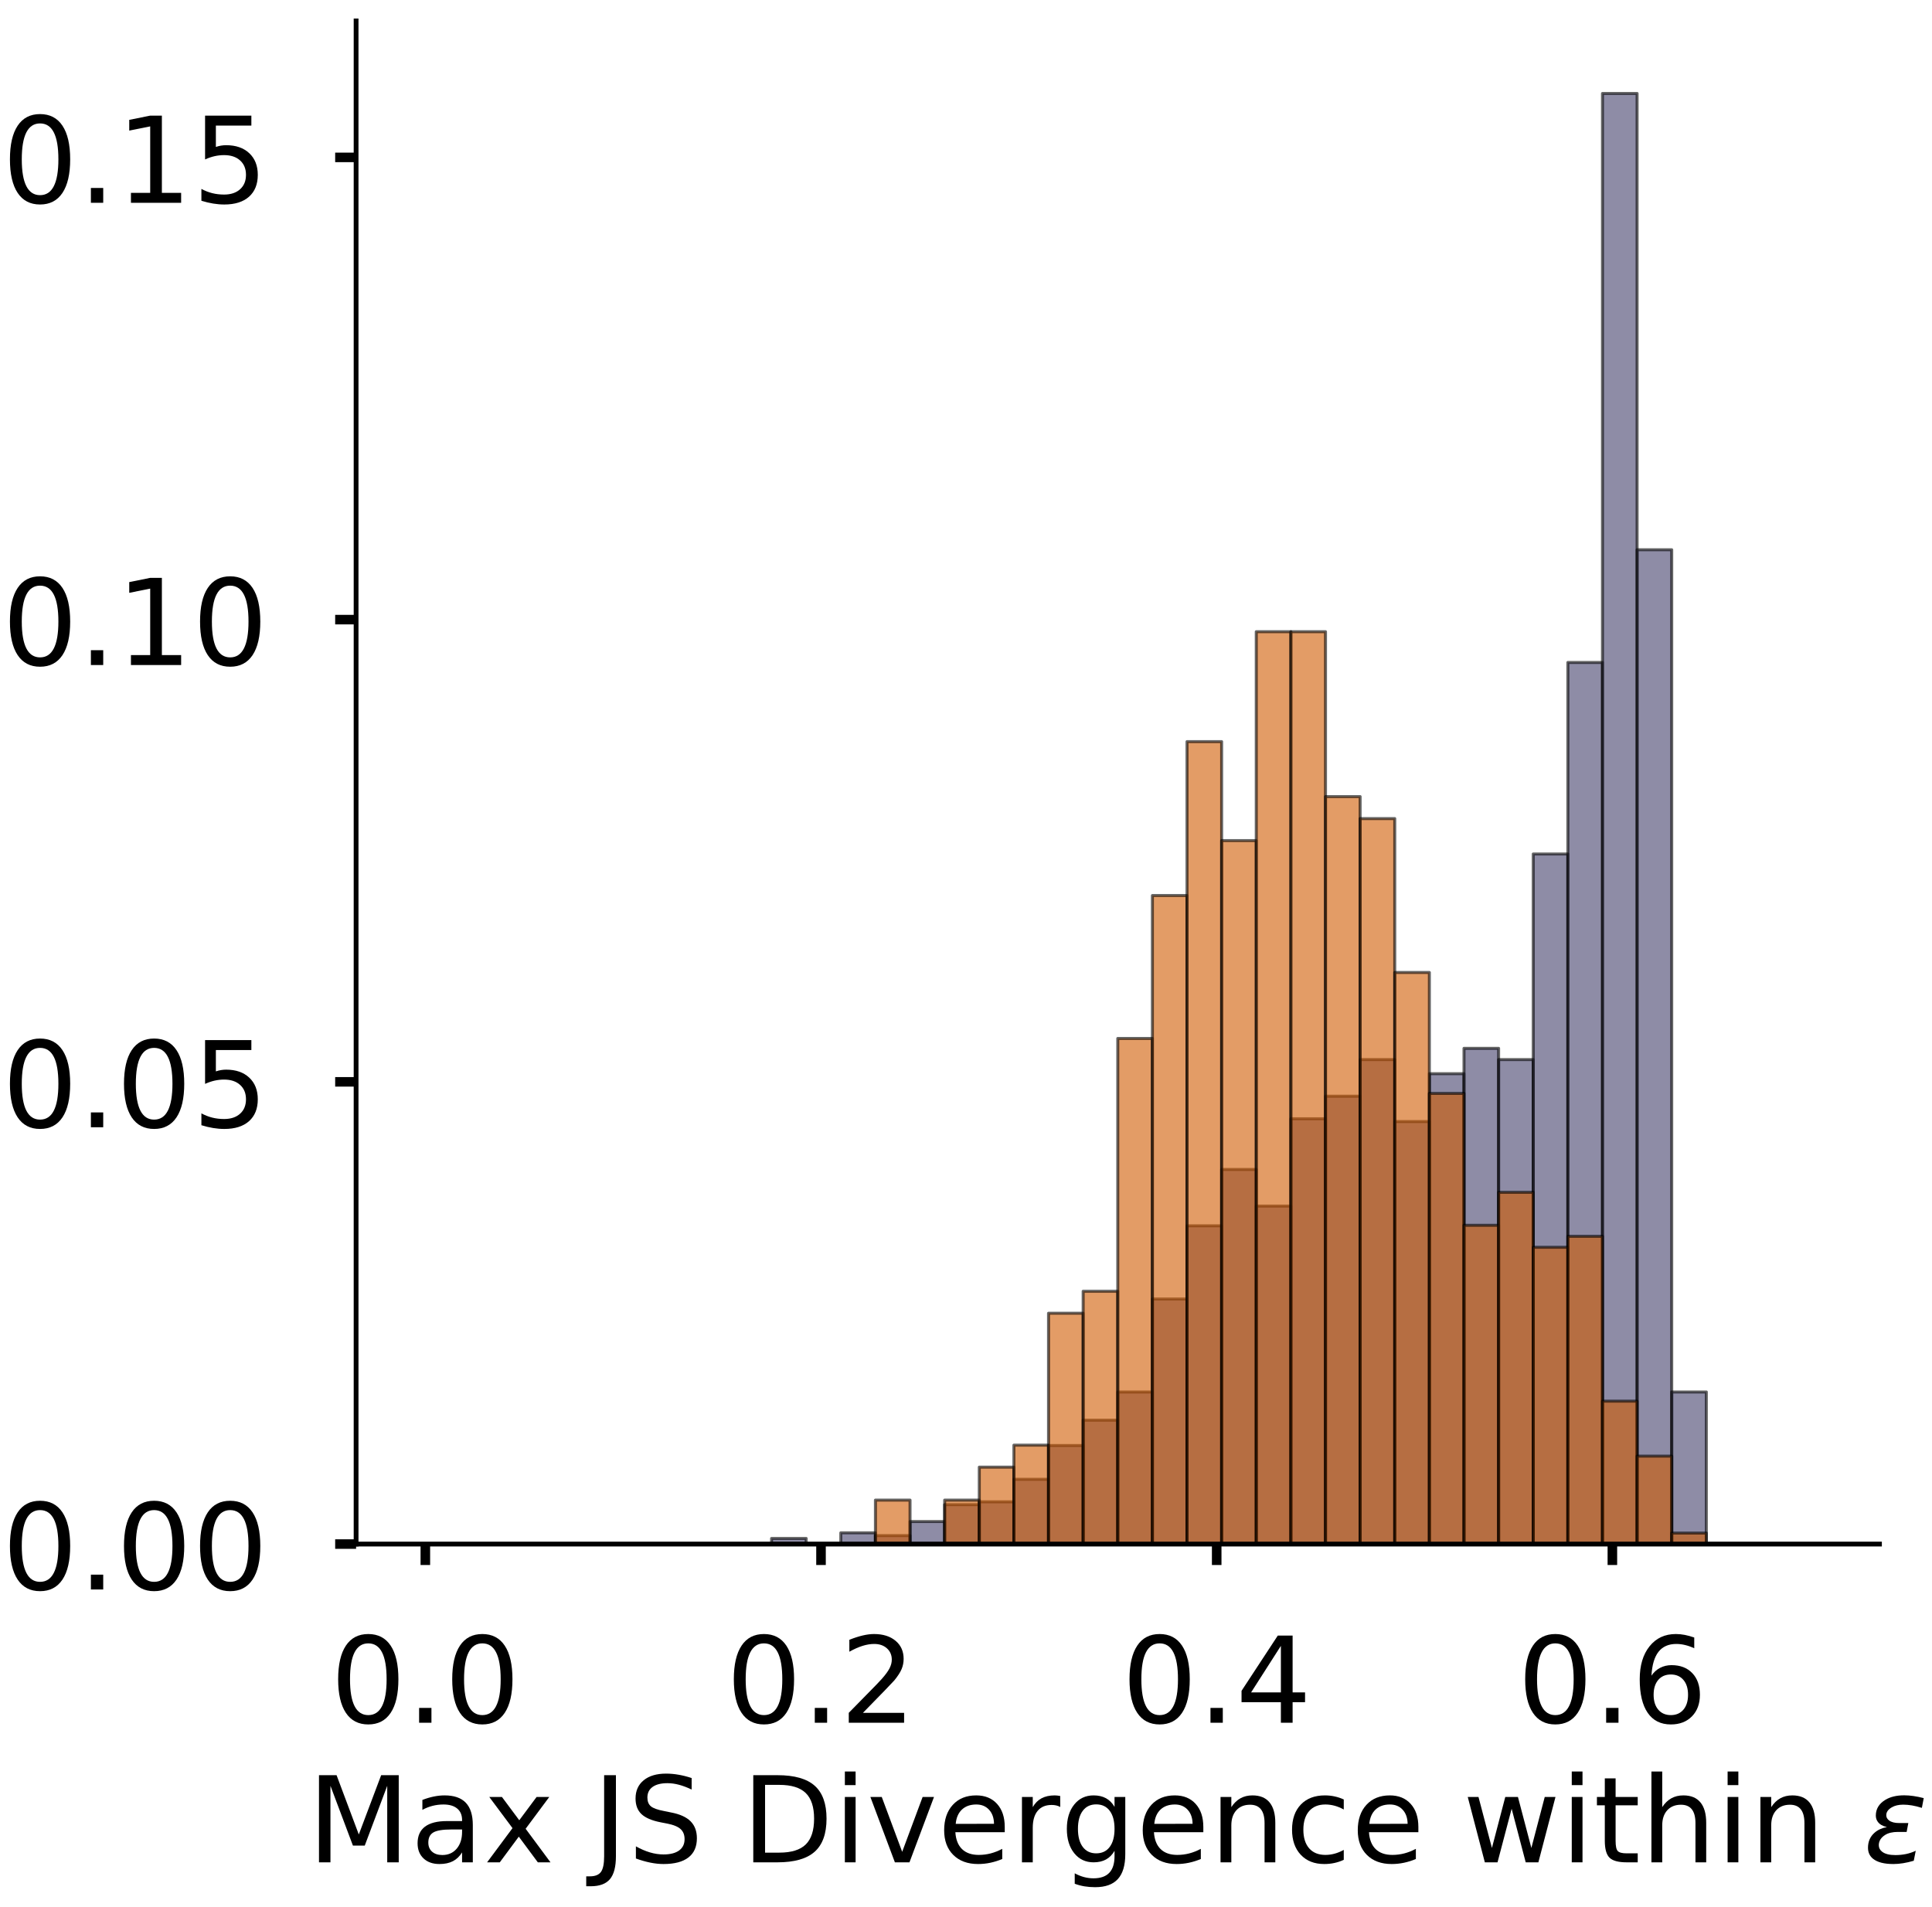 <?xml version="1.0" encoding="utf-8" standalone="no"?>
<!DOCTYPE svg PUBLIC "-//W3C//DTD SVG 1.1//EN"
  "http://www.w3.org/Graphics/SVG/1.1/DTD/svg11.dtd">
<!-- Created with matplotlib (https://matplotlib.org/) -->
<svg height="319.062pt" version="1.1" viewBox="0 0 323.227 319.062" width="323.227pt" xmlns="http://www.w3.org/2000/svg" xmlns:xlink="http://www.w3.org/1999/xlink">
 <defs>
  <style type="text/css">
*{stroke-linecap:butt;stroke-linejoin:round;}
  </style>
 </defs>
 <g id="figure_1">
  <g id="patch_1">
   <path d="M 0 319.062 
L 323.227 319.062 
L 323.227 0 
L 0 0 
z
" style="fill:#ffffff;"/>
  </g>
  <g id="axes_1">
   <g id="patch_2">
    <path d="M 59.575 258.362 
L 314.437 258.362 
L 314.437 3.5 
L 59.575 3.5 
z
" style="fill:#ffffff;"/>
   </g>
   <g id="patch_3">
    <path clip-path="url(#p56a2293ac6)" d="M 71.16 258.362 
L 76.952 258.362 
L 76.952 258.362 
L 71.16 258.362 
z
" style="fill:#43406b;opacity:0.6;stroke:#000000;stroke-linejoin:miter;stroke-width:0.5;"/>
   </g>
   <g id="patch_4">
    <path clip-path="url(#p56a2293ac6)" d="M 76.952 258.362 
L 82.744 258.362 
L 82.744 258.362 
L 76.952 258.362 
z
" style="fill:#43406b;opacity:0.6;stroke:#000000;stroke-linejoin:miter;stroke-width:0.5;"/>
   </g>
   <g id="patch_5">
    <path clip-path="url(#p56a2293ac6)" d="M 82.744 258.362 
L 88.537 258.362 
L 88.537 258.362 
L 82.744 258.362 
z
" style="fill:#43406b;opacity:0.6;stroke:#000000;stroke-linejoin:miter;stroke-width:0.5;"/>
   </g>
   <g id="patch_6">
    <path clip-path="url(#p56a2293ac6)" d="M 88.537 258.362 
L 94.329 258.362 
L 94.329 258.362 
L 88.537 258.362 
z
" style="fill:#43406b;opacity:0.6;stroke:#000000;stroke-linejoin:miter;stroke-width:0.5;"/>
   </g>
   <g id="patch_7">
    <path clip-path="url(#p56a2293ac6)" d="M 94.329 258.362 
L 100.121 258.362 
L 100.121 258.362 
L 94.329 258.362 
z
" style="fill:#43406b;opacity:0.6;stroke:#000000;stroke-linejoin:miter;stroke-width:0.5;"/>
   </g>
   <g id="patch_8">
    <path clip-path="url(#p56a2293ac6)" d="M 100.121 258.362 
L 105.913 258.362 
L 105.913 258.362 
L 100.121 258.362 
z
" style="fill:#43406b;opacity:0.6;stroke:#000000;stroke-linejoin:miter;stroke-width:0.5;"/>
   </g>
   <g id="patch_9">
    <path clip-path="url(#p56a2293ac6)" d="M 105.913 258.362 
L 111.706 258.362 
L 111.706 258.362 
L 105.913 258.362 
z
" style="fill:#43406b;opacity:0.6;stroke:#000000;stroke-linejoin:miter;stroke-width:0.5;"/>
   </g>
   <g id="patch_10">
    <path clip-path="url(#p56a2293ac6)" d="M 111.706 258.362 
L 117.498 258.362 
L 117.498 258.362 
L 111.706 258.362 
z
" style="fill:#43406b;opacity:0.6;stroke:#000000;stroke-linejoin:miter;stroke-width:0.5;"/>
   </g>
   <g id="patch_11">
    <path clip-path="url(#p56a2293ac6)" d="M 117.498 258.362 
L 123.29 258.362 
L 123.29 258.362 
L 117.498 258.362 
z
" style="fill:#43406b;opacity:0.6;stroke:#000000;stroke-linejoin:miter;stroke-width:0.5;"/>
   </g>
   <g id="patch_12">
    <path clip-path="url(#p56a2293ac6)" d="M 123.29 258.362 
L 129.083 258.362 
L 129.083 258.362 
L 123.29 258.362 
z
" style="fill:#43406b;opacity:0.6;stroke:#000000;stroke-linejoin:miter;stroke-width:0.5;"/>
   </g>
   <g id="patch_13">
    <path clip-path="url(#p56a2293ac6)" d="M 129.083 258.362 
L 134.875 258.362 
L 134.875 257.419 
L 129.083 257.419 
z
" style="fill:#43406b;opacity:0.6;stroke:#000000;stroke-linejoin:miter;stroke-width:0.5;"/>
   </g>
   <g id="patch_14">
    <path clip-path="url(#p56a2293ac6)" d="M 134.875 258.362 
L 140.667 258.362 
L 140.667 258.362 
L 134.875 258.362 
z
" style="fill:#43406b;opacity:0.6;stroke:#000000;stroke-linejoin:miter;stroke-width:0.5;"/>
   </g>
   <g id="patch_15">
    <path clip-path="url(#p56a2293ac6)" d="M 140.667 258.362 
L 146.46 258.362 
L 146.46 256.476 
L 140.667 256.476 
z
" style="fill:#43406b;opacity:0.6;stroke:#000000;stroke-linejoin:miter;stroke-width:0.5;"/>
   </g>
   <g id="patch_16">
    <path clip-path="url(#p56a2293ac6)" d="M 146.46 258.362 
L 152.252 258.362 
L 152.252 256.948 
L 146.46 256.948 
z
" style="fill:#43406b;opacity:0.6;stroke:#000000;stroke-linejoin:miter;stroke-width:0.5;"/>
   </g>
   <g id="patch_17">
    <path clip-path="url(#p56a2293ac6)" d="M 152.252 258.362 
L 158.044 258.362 
L 158.044 254.591 
L 152.252 254.591 
z
" style="fill:#43406b;opacity:0.6;stroke:#000000;stroke-linejoin:miter;stroke-width:0.5;"/>
   </g>
   <g id="patch_18">
    <path clip-path="url(#p56a2293ac6)" d="M 158.044 258.362 
L 163.837 258.362 
L 163.837 251.763 
L 158.044 251.763 
z
" style="fill:#43406b;opacity:0.6;stroke:#000000;stroke-linejoin:miter;stroke-width:0.5;"/>
   </g>
   <g id="patch_19">
    <path clip-path="url(#p56a2293ac6)" d="M 163.837 258.362 
L 169.629 258.362 
L 169.629 251.292 
L 163.837 251.292 
z
" style="fill:#43406b;opacity:0.6;stroke:#000000;stroke-linejoin:miter;stroke-width:0.5;"/>
   </g>
   <g id="patch_20">
    <path clip-path="url(#p56a2293ac6)" d="M 169.629 258.362 
L 175.421 258.362 
L 175.421 247.522 
L 169.629 247.522 
z
" style="fill:#43406b;opacity:0.6;stroke:#000000;stroke-linejoin:miter;stroke-width:0.5;"/>
   </g>
   <g id="patch_21">
    <path clip-path="url(#p56a2293ac6)" d="M 175.421 258.362 
L 181.214 258.362 
L 181.214 241.866 
L 175.421 241.866 
z
" style="fill:#43406b;opacity:0.6;stroke:#000000;stroke-linejoin:miter;stroke-width:0.5;"/>
   </g>
   <g id="patch_22">
    <path clip-path="url(#p56a2293ac6)" d="M 181.214 258.362 
L 187.006 258.362 
L 187.006 237.624 
L 181.214 237.624 
z
" style="fill:#43406b;opacity:0.6;stroke:#000000;stroke-linejoin:miter;stroke-width:0.5;"/>
   </g>
   <g id="patch_23">
    <path clip-path="url(#p56a2293ac6)" d="M 187.006 258.362 
L 192.798 258.362 
L 192.798 232.911 
L 187.006 232.911 
z
" style="fill:#43406b;opacity:0.6;stroke:#000000;stroke-linejoin:miter;stroke-width:0.5;"/>
   </g>
   <g id="patch_24">
    <path clip-path="url(#p56a2293ac6)" d="M 192.798 258.362 
L 198.59 258.362 
L 198.59 217.358 
L 192.798 217.358 
z
" style="fill:#43406b;opacity:0.6;stroke:#000000;stroke-linejoin:miter;stroke-width:0.5;"/>
   </g>
   <g id="patch_25">
    <path clip-path="url(#p56a2293ac6)" d="M 198.59 258.362 
L 204.383 258.362 
L 204.383 205.103 
L 198.59 205.103 
z
" style="fill:#43406b;opacity:0.6;stroke:#000000;stroke-linejoin:miter;stroke-width:0.5;"/>
   </g>
   <g id="patch_26">
    <path clip-path="url(#p56a2293ac6)" d="M 204.383 258.362 
L 210.175 258.362 
L 210.175 195.677 
L 204.383 195.677 
z
" style="fill:#43406b;opacity:0.6;stroke:#000000;stroke-linejoin:miter;stroke-width:0.5;"/>
   </g>
   <g id="patch_27">
    <path clip-path="url(#p56a2293ac6)" d="M 210.175 258.362 
L 215.967 258.362 
L 215.967 201.804 
L 210.175 201.804 
z
" style="fill:#43406b;opacity:0.6;stroke:#000000;stroke-linejoin:miter;stroke-width:0.5;"/>
   </g>
   <g id="patch_28">
    <path clip-path="url(#p56a2293ac6)" d="M 215.967 258.362 
L 221.76 258.362 
L 221.76 187.194 
L 215.967 187.194 
z
" style="fill:#43406b;opacity:0.6;stroke:#000000;stroke-linejoin:miter;stroke-width:0.5;"/>
   </g>
   <g id="patch_29">
    <path clip-path="url(#p56a2293ac6)" d="M 221.76 258.362 
L 227.552 258.362 
L 227.552 183.423 
L 221.76 183.423 
z
" style="fill:#43406b;opacity:0.6;stroke:#000000;stroke-linejoin:miter;stroke-width:0.5;"/>
   </g>
   <g id="patch_30">
    <path clip-path="url(#p56a2293ac6)" d="M 227.552 258.362 
L 233.344 258.362 
L 233.344 177.296 
L 227.552 177.296 
z
" style="fill:#43406b;opacity:0.6;stroke:#000000;stroke-linejoin:miter;stroke-width:0.5;"/>
   </g>
   <g id="patch_31">
    <path clip-path="url(#p56a2293ac6)" d="M 233.344 258.362 
L 239.137 258.362 
L 239.137 187.665 
L 233.344 187.665 
z
" style="fill:#43406b;opacity:0.6;stroke:#000000;stroke-linejoin:miter;stroke-width:0.5;"/>
   </g>
   <g id="patch_32">
    <path clip-path="url(#p56a2293ac6)" d="M 239.137 258.362 
L 244.929 258.362 
L 244.929 179.653 
L 239.137 179.653 
z
" style="fill:#43406b;opacity:0.6;stroke:#000000;stroke-linejoin:miter;stroke-width:0.5;"/>
   </g>
   <g id="patch_33">
    <path clip-path="url(#p56a2293ac6)" d="M 244.929 258.362 
L 250.721 258.362 
L 250.721 175.411 
L 244.929 175.411 
z
" style="fill:#43406b;opacity:0.6;stroke:#000000;stroke-linejoin:miter;stroke-width:0.5;"/>
   </g>
   <g id="patch_34">
    <path clip-path="url(#p56a2293ac6)" d="M 250.721 258.362 
L 256.514 258.362 
L 256.514 177.296 
L 250.721 177.296 
z
" style="fill:#43406b;opacity:0.6;stroke:#000000;stroke-linejoin:miter;stroke-width:0.5;"/>
   </g>
   <g id="patch_35">
    <path clip-path="url(#p56a2293ac6)" d="M 256.514 258.362 
L 262.306 258.362 
L 262.306 142.89 
L 256.514 142.89 
z
" style="fill:#43406b;opacity:0.6;stroke:#000000;stroke-linejoin:miter;stroke-width:0.5;"/>
   </g>
   <g id="patch_36">
    <path clip-path="url(#p56a2293ac6)" d="M 262.306 258.362 
L 268.098 258.362 
L 268.098 110.841 
L 262.306 110.841 
z
" style="fill:#43406b;opacity:0.6;stroke:#000000;stroke-linejoin:miter;stroke-width:0.5;"/>
   </g>
   <g id="patch_37">
    <path clip-path="url(#p56a2293ac6)" d="M 268.098 258.362 
L 273.89 258.362 
L 273.89 15.636 
L 268.098 15.636 
z
" style="fill:#43406b;opacity:0.6;stroke:#000000;stroke-linejoin:miter;stroke-width:0.5;"/>
   </g>
   <g id="patch_38">
    <path clip-path="url(#p56a2293ac6)" d="M 273.89 258.362 
L 279.683 258.362 
L 279.683 91.989 
L 273.89 91.989 
z
" style="fill:#43406b;opacity:0.6;stroke:#000000;stroke-linejoin:miter;stroke-width:0.5;"/>
   </g>
   <g id="patch_39">
    <path clip-path="url(#p56a2293ac6)" d="M 279.683 258.362 
L 285.475 258.362 
L 285.475 232.911 
L 279.683 232.911 
z
" style="fill:#43406b;opacity:0.6;stroke:#000000;stroke-linejoin:miter;stroke-width:0.5;"/>
   </g>
   <g id="patch_40">
    <path clip-path="url(#p56a2293ac6)" d="M 285.475 258.362 
L 291.267 258.362 
L 291.267 258.362 
L 285.475 258.362 
z
" style="fill:#43406b;opacity:0.6;stroke:#000000;stroke-linejoin:miter;stroke-width:0.5;"/>
   </g>
   <g id="patch_41">
    <path clip-path="url(#p56a2293ac6)" d="M 291.267 258.362 
L 297.06 258.362 
L 297.06 258.362 
L 291.267 258.362 
z
" style="fill:#43406b;opacity:0.6;stroke:#000000;stroke-linejoin:miter;stroke-width:0.5;"/>
   </g>
   <g id="patch_42">
    <path clip-path="url(#p56a2293ac6)" d="M 297.06 258.362 
L 302.852 258.362 
L 302.852 258.362 
L 297.06 258.362 
z
" style="fill:#43406b;opacity:0.6;stroke:#000000;stroke-linejoin:miter;stroke-width:0.5;"/>
   </g>
   <g id="patch_43">
    <path clip-path="url(#p56a2293ac6)" d="M 71.16 258.362 
L 76.952 258.362 
L 76.952 258.362 
L 71.16 258.362 
z
" style="fill:#d15a00;opacity:0.6;stroke:#000000;stroke-linejoin:miter;stroke-width:0.5;"/>
   </g>
   <g id="patch_44">
    <path clip-path="url(#p56a2293ac6)" d="M 76.952 258.362 
L 82.744 258.362 
L 82.744 258.362 
L 76.952 258.362 
z
" style="fill:#d15a00;opacity:0.6;stroke:#000000;stroke-linejoin:miter;stroke-width:0.5;"/>
   </g>
   <g id="patch_45">
    <path clip-path="url(#p56a2293ac6)" d="M 82.744 258.362 
L 88.537 258.362 
L 88.537 258.362 
L 82.744 258.362 
z
" style="fill:#d15a00;opacity:0.6;stroke:#000000;stroke-linejoin:miter;stroke-width:0.5;"/>
   </g>
   <g id="patch_46">
    <path clip-path="url(#p56a2293ac6)" d="M 88.537 258.362 
L 94.329 258.362 
L 94.329 258.362 
L 88.537 258.362 
z
" style="fill:#d15a00;opacity:0.6;stroke:#000000;stroke-linejoin:miter;stroke-width:0.5;"/>
   </g>
   <g id="patch_47">
    <path clip-path="url(#p56a2293ac6)" d="M 94.329 258.362 
L 100.121 258.362 
L 100.121 258.362 
L 94.329 258.362 
z
" style="fill:#d15a00;opacity:0.6;stroke:#000000;stroke-linejoin:miter;stroke-width:0.5;"/>
   </g>
   <g id="patch_48">
    <path clip-path="url(#p56a2293ac6)" d="M 100.121 258.362 
L 105.913 258.362 
L 105.913 258.362 
L 100.121 258.362 
z
" style="fill:#d15a00;opacity:0.6;stroke:#000000;stroke-linejoin:miter;stroke-width:0.5;"/>
   </g>
   <g id="patch_49">
    <path clip-path="url(#p56a2293ac6)" d="M 105.913 258.362 
L 111.706 258.362 
L 111.706 258.362 
L 105.913 258.362 
z
" style="fill:#d15a00;opacity:0.6;stroke:#000000;stroke-linejoin:miter;stroke-width:0.5;"/>
   </g>
   <g id="patch_50">
    <path clip-path="url(#p56a2293ac6)" d="M 111.706 258.362 
L 117.498 258.362 
L 117.498 258.362 
L 111.706 258.362 
z
" style="fill:#d15a00;opacity:0.6;stroke:#000000;stroke-linejoin:miter;stroke-width:0.5;"/>
   </g>
   <g id="patch_51">
    <path clip-path="url(#p56a2293ac6)" d="M 117.498 258.362 
L 123.29 258.362 
L 123.29 258.362 
L 117.498 258.362 
z
" style="fill:#d15a00;opacity:0.6;stroke:#000000;stroke-linejoin:miter;stroke-width:0.5;"/>
   </g>
   <g id="patch_52">
    <path clip-path="url(#p56a2293ac6)" d="M 123.29 258.362 
L 129.083 258.362 
L 129.083 258.362 
L 123.29 258.362 
z
" style="fill:#d15a00;opacity:0.6;stroke:#000000;stroke-linejoin:miter;stroke-width:0.5;"/>
   </g>
   <g id="patch_53">
    <path clip-path="url(#p56a2293ac6)" d="M 129.083 258.362 
L 134.875 258.362 
L 134.875 258.362 
L 129.083 258.362 
z
" style="fill:#d15a00;opacity:0.6;stroke:#000000;stroke-linejoin:miter;stroke-width:0.5;"/>
   </g>
   <g id="patch_54">
    <path clip-path="url(#p56a2293ac6)" d="M 134.875 258.362 
L 140.667 258.362 
L 140.667 258.362 
L 134.875 258.362 
z
" style="fill:#d15a00;opacity:0.6;stroke:#000000;stroke-linejoin:miter;stroke-width:0.5;"/>
   </g>
   <g id="patch_55">
    <path clip-path="url(#p56a2293ac6)" d="M 140.667 258.362 
L 146.46 258.362 
L 146.46 258.362 
L 140.667 258.362 
z
" style="fill:#d15a00;opacity:0.6;stroke:#000000;stroke-linejoin:miter;stroke-width:0.5;"/>
   </g>
   <g id="patch_56">
    <path clip-path="url(#p56a2293ac6)" d="M 146.46 258.362 
L 152.252 258.362 
L 152.252 251.005 
L 146.46 251.005 
z
" style="fill:#d15a00;opacity:0.6;stroke:#000000;stroke-linejoin:miter;stroke-width:0.5;"/>
   </g>
   <g id="patch_57">
    <path clip-path="url(#p56a2293ac6)" d="M 152.252 258.362 
L 158.044 258.362 
L 158.044 258.362 
L 152.252 258.362 
z
" style="fill:#d15a00;opacity:0.6;stroke:#000000;stroke-linejoin:miter;stroke-width:0.5;"/>
   </g>
   <g id="patch_58">
    <path clip-path="url(#p56a2293ac6)" d="M 158.044 258.362 
L 163.837 258.362 
L 163.837 251.005 
L 158.044 251.005 
z
" style="fill:#d15a00;opacity:0.6;stroke:#000000;stroke-linejoin:miter;stroke-width:0.5;"/>
   </g>
   <g id="patch_59">
    <path clip-path="url(#p56a2293ac6)" d="M 163.837 258.362 
L 169.629 258.362 
L 169.629 245.487 
L 163.837 245.487 
z
" style="fill:#d15a00;opacity:0.6;stroke:#000000;stroke-linejoin:miter;stroke-width:0.5;"/>
   </g>
   <g id="patch_60">
    <path clip-path="url(#p56a2293ac6)" d="M 169.629 258.362 
L 175.421 258.362 
L 175.421 241.808 
L 169.629 241.808 
z
" style="fill:#d15a00;opacity:0.6;stroke:#000000;stroke-linejoin:miter;stroke-width:0.5;"/>
   </g>
   <g id="patch_61">
    <path clip-path="url(#p56a2293ac6)" d="M 175.421 258.362 
L 181.214 258.362 
L 181.214 219.737 
L 175.421 219.737 
z
" style="fill:#d15a00;opacity:0.6;stroke:#000000;stroke-linejoin:miter;stroke-width:0.5;"/>
   </g>
   <g id="patch_62">
    <path clip-path="url(#p56a2293ac6)" d="M 181.214 258.362 
L 187.006 258.362 
L 187.006 216.058 
L 181.214 216.058 
z
" style="fill:#d15a00;opacity:0.6;stroke:#000000;stroke-linejoin:miter;stroke-width:0.5;"/>
   </g>
   <g id="patch_63">
    <path clip-path="url(#p56a2293ac6)" d="M 187.006 258.362 
L 192.798 258.362 
L 192.798 173.754 
L 187.006 173.754 
z
" style="fill:#d15a00;opacity:0.6;stroke:#000000;stroke-linejoin:miter;stroke-width:0.5;"/>
   </g>
   <g id="patch_64">
    <path clip-path="url(#p56a2293ac6)" d="M 192.798 258.362 
L 198.59 258.362 
L 198.59 149.843 
L 192.798 149.843 
z
" style="fill:#d15a00;opacity:0.6;stroke:#000000;stroke-linejoin:miter;stroke-width:0.5;"/>
   </g>
   <g id="patch_65">
    <path clip-path="url(#p56a2293ac6)" d="M 198.59 258.362 
L 204.383 258.362 
L 204.383 124.093 
L 198.59 124.093 
z
" style="fill:#d15a00;opacity:0.6;stroke:#000000;stroke-linejoin:miter;stroke-width:0.5;"/>
   </g>
   <g id="patch_66">
    <path clip-path="url(#p56a2293ac6)" d="M 204.383 258.362 
L 210.175 258.362 
L 210.175 140.647 
L 204.383 140.647 
z
" style="fill:#d15a00;opacity:0.6;stroke:#000000;stroke-linejoin:miter;stroke-width:0.5;"/>
   </g>
   <g id="patch_67">
    <path clip-path="url(#p56a2293ac6)" d="M 210.175 258.362 
L 215.967 258.362 
L 215.967 105.7 
L 210.175 105.7 
z
" style="fill:#d15a00;opacity:0.6;stroke:#000000;stroke-linejoin:miter;stroke-width:0.5;"/>
   </g>
   <g id="patch_68">
    <path clip-path="url(#p56a2293ac6)" d="M 215.967 258.362 
L 221.76 258.362 
L 221.76 105.7 
L 215.967 105.7 
z
" style="fill:#d15a00;opacity:0.6;stroke:#000000;stroke-linejoin:miter;stroke-width:0.5;"/>
   </g>
   <g id="patch_69">
    <path clip-path="url(#p56a2293ac6)" d="M 221.76 258.362 
L 227.552 258.362 
L 227.552 133.29 
L 221.76 133.29 
z
" style="fill:#d15a00;opacity:0.6;stroke:#000000;stroke-linejoin:miter;stroke-width:0.5;"/>
   </g>
   <g id="patch_70">
    <path clip-path="url(#p56a2293ac6)" d="M 227.552 258.362 
L 233.344 258.362 
L 233.344 136.968 
L 227.552 136.968 
z
" style="fill:#d15a00;opacity:0.6;stroke:#000000;stroke-linejoin:miter;stroke-width:0.5;"/>
   </g>
   <g id="patch_71">
    <path clip-path="url(#p56a2293ac6)" d="M 233.344 258.362 
L 239.137 258.362 
L 239.137 162.719 
L 233.344 162.719 
z
" style="fill:#d15a00;opacity:0.6;stroke:#000000;stroke-linejoin:miter;stroke-width:0.5;"/>
   </g>
   <g id="patch_72">
    <path clip-path="url(#p56a2293ac6)" d="M 239.137 258.362 
L 244.929 258.362 
L 244.929 182.951 
L 239.137 182.951 
z
" style="fill:#d15a00;opacity:0.6;stroke:#000000;stroke-linejoin:miter;stroke-width:0.5;"/>
   </g>
   <g id="patch_73">
    <path clip-path="url(#p56a2293ac6)" d="M 244.929 258.362 
L 250.721 258.362 
L 250.721 205.022 
L 244.929 205.022 
z
" style="fill:#d15a00;opacity:0.6;stroke:#000000;stroke-linejoin:miter;stroke-width:0.5;"/>
   </g>
   <g id="patch_74">
    <path clip-path="url(#p56a2293ac6)" d="M 250.721 258.362 
L 256.514 258.362 
L 256.514 199.504 
L 250.721 199.504 
z
" style="fill:#d15a00;opacity:0.6;stroke:#000000;stroke-linejoin:miter;stroke-width:0.5;"/>
   </g>
   <g id="patch_75">
    <path clip-path="url(#p56a2293ac6)" d="M 256.514 258.362 
L 262.306 258.362 
L 262.306 208.701 
L 256.514 208.701 
z
" style="fill:#d15a00;opacity:0.6;stroke:#000000;stroke-linejoin:miter;stroke-width:0.5;"/>
   </g>
   <g id="patch_76">
    <path clip-path="url(#p56a2293ac6)" d="M 262.306 258.362 
L 268.098 258.362 
L 268.098 206.862 
L 262.306 206.862 
z
" style="fill:#d15a00;opacity:0.6;stroke:#000000;stroke-linejoin:miter;stroke-width:0.5;"/>
   </g>
   <g id="patch_77">
    <path clip-path="url(#p56a2293ac6)" d="M 268.098 258.362 
L 273.89 258.362 
L 273.89 234.451 
L 268.098 234.451 
z
" style="fill:#d15a00;opacity:0.6;stroke:#000000;stroke-linejoin:miter;stroke-width:0.5;"/>
   </g>
   <g id="patch_78">
    <path clip-path="url(#p56a2293ac6)" d="M 273.89 258.362 
L 279.683 258.362 
L 279.683 243.647 
L 273.89 243.647 
z
" style="fill:#d15a00;opacity:0.6;stroke:#000000;stroke-linejoin:miter;stroke-width:0.5;"/>
   </g>
   <g id="patch_79">
    <path clip-path="url(#p56a2293ac6)" d="M 279.683 258.362 
L 285.475 258.362 
L 285.475 256.522 
L 279.683 256.522 
z
" style="fill:#d15a00;opacity:0.6;stroke:#000000;stroke-linejoin:miter;stroke-width:0.5;"/>
   </g>
   <g id="patch_80">
    <path clip-path="url(#p56a2293ac6)" d="M 285.475 258.362 
L 291.267 258.362 
L 291.267 258.362 
L 285.475 258.362 
z
" style="fill:#d15a00;opacity:0.6;stroke:#000000;stroke-linejoin:miter;stroke-width:0.5;"/>
   </g>
   <g id="patch_81">
    <path clip-path="url(#p56a2293ac6)" d="M 291.267 258.362 
L 297.06 258.362 
L 297.06 258.362 
L 291.267 258.362 
z
" style="fill:#d15a00;opacity:0.6;stroke:#000000;stroke-linejoin:miter;stroke-width:0.5;"/>
   </g>
   <g id="patch_82">
    <path clip-path="url(#p56a2293ac6)" d="M 297.06 258.362 
L 302.852 258.362 
L 302.852 258.362 
L 297.06 258.362 
z
" style="fill:#d15a00;opacity:0.6;stroke:#000000;stroke-linejoin:miter;stroke-width:0.5;"/>
   </g>
   <g id="matplotlib.axis_1">
    <g id="xtick_1">
     <g id="line2d_1">
      <defs>
       <path d="M 0 0 
L 0 3.5 
" id="ma6b3bfe0bb" style="stroke:#000000;stroke-width:1.6;"/>
      </defs>
      <g>
       <use style="stroke:#000000;stroke-width:1.6;" x="71.16" xlink:href="#ma6b3bfe0bb" y="258.362"/>
      </g>
     </g>
     <g id="text_1">
      <!-- 0.0 -->
      <defs>
       <path d="M 31.781 66.406 
Q 24.172 66.406 20.328 58.906 
Q 16.5 51.422 16.5 36.375 
Q 16.5 21.391 20.328 13.891 
Q 24.172 6.391 31.781 6.391 
Q 39.453 6.391 43.281 13.891 
Q 47.125 21.391 47.125 36.375 
Q 47.125 51.422 43.281 58.906 
Q 39.453 66.406 31.781 66.406 
z
M 31.781 74.219 
Q 44.047 74.219 50.516 64.516 
Q 56.984 54.828 56.984 36.375 
Q 56.984 17.969 50.516 8.266 
Q 44.047 -1.422 31.781 -1.422 
Q 19.531 -1.422 13.062 8.266 
Q 6.594 17.969 6.594 36.375 
Q 6.594 54.828 13.062 64.516 
Q 19.531 74.219 31.781 74.219 
z
" id="DejaVuSans-48"/>
       <path d="M 10.688 12.406 
L 21 12.406 
L 21 0 
L 10.688 0 
z
" id="DejaVuSans-46"/>
      </defs>
      <g transform="translate(55.256 288.259)scale(0.2 -0.2)">
       <use xlink:href="#DejaVuSans-48"/>
       <use x="63.623" xlink:href="#DejaVuSans-46"/>
       <use x="95.41" xlink:href="#DejaVuSans-48"/>
      </g>
     </g>
    </g>
    <g id="xtick_2">
     <g id="line2d_2">
      <g>
       <use style="stroke:#000000;stroke-width:1.6;" x="137.357" xlink:href="#ma6b3bfe0bb" y="258.362"/>
      </g>
     </g>
     <g id="text_2">
      <!-- 0.2 -->
      <defs>
       <path d="M 19.188 8.297 
L 53.609 8.297 
L 53.609 0 
L 7.328 0 
L 7.328 8.297 
Q 12.938 14.109 22.625 23.891 
Q 32.328 33.688 34.812 36.531 
Q 39.547 41.844 41.422 45.531 
Q 43.312 49.219 43.312 52.781 
Q 43.312 58.594 39.234 62.25 
Q 35.156 65.922 28.609 65.922 
Q 23.969 65.922 18.812 64.312 
Q 13.672 62.703 7.812 59.422 
L 7.812 69.391 
Q 13.766 71.781 18.938 73 
Q 24.125 74.219 28.422 74.219 
Q 39.75 74.219 46.484 68.547 
Q 53.219 62.891 53.219 53.422 
Q 53.219 48.922 51.531 44.891 
Q 49.859 40.875 45.406 35.406 
Q 44.188 33.984 37.641 27.219 
Q 31.109 20.453 19.188 8.297 
z
" id="DejaVuSans-50"/>
      </defs>
      <g transform="translate(121.454 288.259)scale(0.2 -0.2)">
       <use xlink:href="#DejaVuSans-48"/>
       <use x="63.623" xlink:href="#DejaVuSans-46"/>
       <use x="95.41" xlink:href="#DejaVuSans-50"/>
      </g>
     </g>
    </g>
    <g id="xtick_3">
     <g id="line2d_3">
      <g>
       <use style="stroke:#000000;stroke-width:1.6;" x="203.555" xlink:href="#ma6b3bfe0bb" y="258.362"/>
      </g>
     </g>
     <g id="text_3">
      <!-- 0.4 -->
      <defs>
       <path d="M 37.797 64.312 
L 12.891 25.391 
L 37.797 25.391 
z
M 35.203 72.906 
L 47.609 72.906 
L 47.609 25.391 
L 58.016 25.391 
L 58.016 17.188 
L 47.609 17.188 
L 47.609 0 
L 37.797 0 
L 37.797 17.188 
L 4.891 17.188 
L 4.891 26.703 
z
" id="DejaVuSans-52"/>
      </defs>
      <g transform="translate(187.652 288.259)scale(0.2 -0.2)">
       <use xlink:href="#DejaVuSans-48"/>
       <use x="63.623" xlink:href="#DejaVuSans-46"/>
       <use x="95.41" xlink:href="#DejaVuSans-52"/>
      </g>
     </g>
    </g>
    <g id="xtick_4">
     <g id="line2d_4">
      <g>
       <use style="stroke:#000000;stroke-width:1.6;" x="269.753" xlink:href="#ma6b3bfe0bb" y="258.362"/>
      </g>
     </g>
     <g id="text_4">
      <!-- 0.6 -->
      <defs>
       <path d="M 33.016 40.375 
Q 26.375 40.375 22.484 35.828 
Q 18.609 31.297 18.609 23.391 
Q 18.609 15.531 22.484 10.953 
Q 26.375 6.391 33.016 6.391 
Q 39.656 6.391 43.531 10.953 
Q 47.406 15.531 47.406 23.391 
Q 47.406 31.297 43.531 35.828 
Q 39.656 40.375 33.016 40.375 
z
M 52.594 71.297 
L 52.594 62.312 
Q 48.875 64.062 45.094 64.984 
Q 41.312 65.922 37.594 65.922 
Q 27.828 65.922 22.672 59.328 
Q 17.531 52.734 16.797 39.406 
Q 19.672 43.656 24.016 45.922 
Q 28.375 48.188 33.594 48.188 
Q 44.578 48.188 50.953 41.516 
Q 57.328 34.859 57.328 23.391 
Q 57.328 12.156 50.688 5.359 
Q 44.047 -1.422 33.016 -1.422 
Q 20.359 -1.422 13.672 8.266 
Q 6.984 17.969 6.984 36.375 
Q 6.984 53.656 15.188 63.938 
Q 23.391 74.219 37.203 74.219 
Q 40.922 74.219 44.703 73.484 
Q 48.484 72.75 52.594 71.297 
z
" id="DejaVuSans-54"/>
      </defs>
      <g transform="translate(253.85 288.259)scale(0.2 -0.2)">
       <use xlink:href="#DejaVuSans-48"/>
       <use x="63.623" xlink:href="#DejaVuSans-46"/>
       <use x="95.41" xlink:href="#DejaVuSans-54"/>
      </g>
     </g>
    </g>
    <g id="text_5">
     <!-- Max JS Divergence within $\epsilon$ -->
     <defs>
      <path d="M 9.812 72.906 
L 24.516 72.906 
L 43.109 23.297 
L 61.812 72.906 
L 76.516 72.906 
L 76.516 0 
L 66.891 0 
L 66.891 64.016 
L 48.094 14.016 
L 38.188 14.016 
L 19.391 64.016 
L 19.391 0 
L 9.812 0 
z
" id="DejaVuSans-77"/>
      <path d="M 34.281 27.484 
Q 23.391 27.484 19.188 25 
Q 14.984 22.516 14.984 16.5 
Q 14.984 11.719 18.141 8.906 
Q 21.297 6.109 26.703 6.109 
Q 34.188 6.109 38.703 11.406 
Q 43.219 16.703 43.219 25.484 
L 43.219 27.484 
z
M 52.203 31.203 
L 52.203 0 
L 43.219 0 
L 43.219 8.297 
Q 40.141 3.328 35.547 0.953 
Q 30.953 -1.422 24.312 -1.422 
Q 15.922 -1.422 10.953 3.297 
Q 6 8.016 6 15.922 
Q 6 25.141 12.172 29.828 
Q 18.359 34.516 30.609 34.516 
L 43.219 34.516 
L 43.219 35.406 
Q 43.219 41.609 39.141 45 
Q 35.062 48.391 27.688 48.391 
Q 23 48.391 18.547 47.266 
Q 14.109 46.141 10.016 43.891 
L 10.016 52.203 
Q 14.938 54.109 19.578 55.047 
Q 24.219 56 28.609 56 
Q 40.484 56 46.344 49.844 
Q 52.203 43.703 52.203 31.203 
z
" id="DejaVuSans-97"/>
      <path d="M 54.891 54.688 
L 35.109 28.078 
L 55.906 0 
L 45.312 0 
L 29.391 21.484 
L 13.484 0 
L 2.875 0 
L 24.125 28.609 
L 4.688 54.688 
L 15.281 54.688 
L 29.781 35.203 
L 44.281 54.688 
z
" id="DejaVuSans-120"/>
      <path id="DejaVuSans-32"/>
      <path d="M 9.812 72.906 
L 19.672 72.906 
L 19.672 5.078 
Q 19.672 -8.109 14.672 -14.062 
Q 9.672 -20.016 -1.422 -20.016 
L -5.172 -20.016 
L -5.172 -11.719 
L -2.094 -11.719 
Q 4.438 -11.719 7.125 -8.047 
Q 9.812 -4.391 9.812 5.078 
z
" id="DejaVuSans-74"/>
      <path d="M 53.516 70.516 
L 53.516 60.891 
Q 47.906 63.578 42.922 64.891 
Q 37.938 66.219 33.297 66.219 
Q 25.25 66.219 20.875 63.094 
Q 16.5 59.969 16.5 54.203 
Q 16.5 49.359 19.406 46.891 
Q 22.312 44.438 30.422 42.922 
L 36.375 41.703 
Q 47.406 39.594 52.656 34.297 
Q 57.906 29 57.906 20.125 
Q 57.906 9.516 50.797 4.047 
Q 43.703 -1.422 29.984 -1.422 
Q 24.812 -1.422 18.969 -0.25 
Q 13.141 0.922 6.891 3.219 
L 6.891 13.375 
Q 12.891 10.016 18.656 8.297 
Q 24.422 6.594 29.984 6.594 
Q 38.422 6.594 43.016 9.906 
Q 47.609 13.234 47.609 19.391 
Q 47.609 24.75 44.312 27.781 
Q 41.016 30.812 33.5 32.328 
L 27.484 33.5 
Q 16.453 35.688 11.516 40.375 
Q 6.594 45.062 6.594 53.422 
Q 6.594 63.094 13.406 68.656 
Q 20.219 74.219 32.172 74.219 
Q 37.312 74.219 42.625 73.281 
Q 47.953 72.359 53.516 70.516 
z
" id="DejaVuSans-83"/>
      <path d="M 19.672 64.797 
L 19.672 8.109 
L 31.594 8.109 
Q 46.688 8.109 53.688 14.938 
Q 60.688 21.781 60.688 36.531 
Q 60.688 51.172 53.688 57.984 
Q 46.688 64.797 31.594 64.797 
z
M 9.812 72.906 
L 30.078 72.906 
Q 51.266 72.906 61.172 64.094 
Q 71.094 55.281 71.094 36.531 
Q 71.094 17.672 61.125 8.828 
Q 51.172 0 30.078 0 
L 9.812 0 
z
" id="DejaVuSans-68"/>
      <path d="M 9.422 54.688 
L 18.406 54.688 
L 18.406 0 
L 9.422 0 
z
M 9.422 75.984 
L 18.406 75.984 
L 18.406 64.594 
L 9.422 64.594 
z
" id="DejaVuSans-105"/>
      <path d="M 2.984 54.688 
L 12.5 54.688 
L 29.594 8.797 
L 46.688 54.688 
L 56.203 54.688 
L 35.688 0 
L 23.484 0 
z
" id="DejaVuSans-118"/>
      <path d="M 56.203 29.594 
L 56.203 25.203 
L 14.891 25.203 
Q 15.484 15.922 20.484 11.062 
Q 25.484 6.203 34.422 6.203 
Q 39.594 6.203 44.453 7.469 
Q 49.312 8.734 54.109 11.281 
L 54.109 2.781 
Q 49.266 0.734 44.188 -0.344 
Q 39.109 -1.422 33.891 -1.422 
Q 20.797 -1.422 13.156 6.188 
Q 5.516 13.812 5.516 26.812 
Q 5.516 40.234 12.766 48.109 
Q 20.016 56 32.328 56 
Q 43.359 56 49.781 48.891 
Q 56.203 41.797 56.203 29.594 
z
M 47.219 32.234 
Q 47.125 39.594 43.094 43.984 
Q 39.062 48.391 32.422 48.391 
Q 24.906 48.391 20.391 44.141 
Q 15.875 39.891 15.188 32.172 
z
" id="DejaVuSans-101"/>
      <path d="M 41.109 46.297 
Q 39.594 47.172 37.812 47.578 
Q 36.031 48 33.891 48 
Q 26.266 48 22.188 43.047 
Q 18.109 38.094 18.109 28.812 
L 18.109 0 
L 9.078 0 
L 9.078 54.688 
L 18.109 54.688 
L 18.109 46.188 
Q 20.953 51.172 25.484 53.578 
Q 30.031 56 36.531 56 
Q 37.453 56 38.578 55.875 
Q 39.703 55.766 41.062 55.516 
z
" id="DejaVuSans-114"/>
      <path d="M 45.406 27.984 
Q 45.406 37.75 41.375 43.109 
Q 37.359 48.484 30.078 48.484 
Q 22.859 48.484 18.828 43.109 
Q 14.797 37.75 14.797 27.984 
Q 14.797 18.266 18.828 12.891 
Q 22.859 7.516 30.078 7.516 
Q 37.359 7.516 41.375 12.891 
Q 45.406 18.266 45.406 27.984 
z
M 54.391 6.781 
Q 54.391 -7.172 48.188 -13.984 
Q 42 -20.797 29.203 -20.797 
Q 24.469 -20.797 20.266 -20.094 
Q 16.062 -19.391 12.109 -17.922 
L 12.109 -9.188 
Q 16.062 -11.328 19.922 -12.344 
Q 23.781 -13.375 27.781 -13.375 
Q 36.625 -13.375 41.016 -8.766 
Q 45.406 -4.156 45.406 5.172 
L 45.406 9.625 
Q 42.625 4.781 38.281 2.391 
Q 33.938 0 27.875 0 
Q 17.828 0 11.672 7.656 
Q 5.516 15.328 5.516 27.984 
Q 5.516 40.672 11.672 48.328 
Q 17.828 56 27.875 56 
Q 33.938 56 38.281 53.609 
Q 42.625 51.219 45.406 46.391 
L 45.406 54.688 
L 54.391 54.688 
z
" id="DejaVuSans-103"/>
      <path d="M 54.891 33.016 
L 54.891 0 
L 45.906 0 
L 45.906 32.719 
Q 45.906 40.484 42.875 44.328 
Q 39.844 48.188 33.797 48.188 
Q 26.516 48.188 22.312 43.547 
Q 18.109 38.922 18.109 30.906 
L 18.109 0 
L 9.078 0 
L 9.078 54.688 
L 18.109 54.688 
L 18.109 46.188 
Q 21.344 51.125 25.703 53.562 
Q 30.078 56 35.797 56 
Q 45.219 56 50.047 50.172 
Q 54.891 44.344 54.891 33.016 
z
" id="DejaVuSans-110"/>
      <path d="M 48.781 52.594 
L 48.781 44.188 
Q 44.969 46.297 41.141 47.344 
Q 37.312 48.391 33.406 48.391 
Q 24.656 48.391 19.812 42.844 
Q 14.984 37.312 14.984 27.297 
Q 14.984 17.281 19.812 11.734 
Q 24.656 6.203 33.406 6.203 
Q 37.312 6.203 41.141 7.25 
Q 44.969 8.297 48.781 10.406 
L 48.781 2.094 
Q 45.016 0.344 40.984 -0.531 
Q 36.969 -1.422 32.422 -1.422 
Q 20.062 -1.422 12.781 6.344 
Q 5.516 14.109 5.516 27.297 
Q 5.516 40.672 12.859 48.328 
Q 20.219 56 33.016 56 
Q 37.156 56 41.109 55.141 
Q 45.062 54.297 48.781 52.594 
z
" id="DejaVuSans-99"/>
      <path d="M 4.203 54.688 
L 13.188 54.688 
L 24.422 12.016 
L 35.594 54.688 
L 46.188 54.688 
L 57.422 12.016 
L 68.609 54.688 
L 77.594 54.688 
L 63.281 0 
L 52.688 0 
L 40.922 44.828 
L 29.109 0 
L 18.5 0 
z
" id="DejaVuSans-119"/>
      <path d="M 18.312 70.219 
L 18.312 54.688 
L 36.812 54.688 
L 36.812 47.703 
L 18.312 47.703 
L 18.312 18.016 
Q 18.312 11.328 20.141 9.422 
Q 21.969 7.516 27.594 7.516 
L 36.812 7.516 
L 36.812 0 
L 27.594 0 
Q 17.188 0 13.234 3.875 
Q 9.281 7.766 9.281 18.016 
L 9.281 47.703 
L 2.688 47.703 
L 2.688 54.688 
L 9.281 54.688 
L 9.281 70.219 
z
" id="DejaVuSans-116"/>
      <path d="M 54.891 33.016 
L 54.891 0 
L 45.906 0 
L 45.906 32.719 
Q 45.906 40.484 42.875 44.328 
Q 39.844 48.188 33.797 48.188 
Q 26.516 48.188 22.312 43.547 
Q 18.109 38.922 18.109 30.906 
L 18.109 0 
L 9.078 0 
L 9.078 75.984 
L 18.109 75.984 
L 18.109 46.188 
Q 21.344 51.125 25.703 53.562 
Q 30.078 56 35.797 56 
Q 45.219 56 50.047 50.172 
Q 54.891 44.344 54.891 33.016 
z
" id="DejaVuSans-104"/>
      <path d="M 19.734 29.5 
Q 14.453 30.672 12.156 33.844 
Q 10.453 36.078 10.453 39.109 
Q 10.453 47.406 18.359 52.25 
Q 24.609 56.062 34.188 56.062 
Q 37.891 56.062 41.938 55.469 
Q 46 54.891 50.531 53.719 
L 48.969 45.562 
Q 44.484 46.969 40.719 47.609 
Q 36.859 48.25 33.406 48.25 
Q 27.594 48.25 23.781 46 
Q 19.188 43.312 19.188 39.406 
Q 19.188 36.812 21.578 35.016 
Q 24.422 32.859 30.078 32.859 
L 37.641 32.859 
L 36.234 25.438 
L 29 25.438 
Q 22.266 25.438 18.312 22.953 
Q 12.938 19.578 12.938 14.312 
Q 12.938 10.984 15.828 8.797 
Q 19.438 6.062 26.812 6.062 
Q 31.344 6.062 35.688 6.938 
Q 40.047 7.859 43.844 9.672 
L 42.188 1.312 
Q 37.547 -0.047 33.297 -0.734 
Q 29.047 -1.422 25.141 -1.422 
Q 13.531 -1.422 8.062 3.031 
Q 3.906 6.453 3.906 12.203 
Q 3.906 19.969 9.375 24.75 
Q 13.422 28.328 19.734 29.5 
z
" id="DejaVuSans-Oblique-949"/>
     </defs>
     <g transform="translate(51.406 311.618)scale(0.2 -0.2)">
      <use transform="translate(0 0.016)" xlink:href="#DejaVuSans-77"/>
      <use transform="translate(86.279 0.016)" xlink:href="#DejaVuSans-97"/>
      <use transform="translate(147.559 0.016)" xlink:href="#DejaVuSans-120"/>
      <use transform="translate(206.738 0.016)" xlink:href="#DejaVuSans-32"/>
      <use transform="translate(238.525 0.016)" xlink:href="#DejaVuSans-74"/>
      <use transform="translate(268.018 0.016)" xlink:href="#DejaVuSans-83"/>
      <use transform="translate(331.494 0.016)" xlink:href="#DejaVuSans-32"/>
      <use transform="translate(363.281 0.016)" xlink:href="#DejaVuSans-68"/>
      <use transform="translate(440.283 0.016)" xlink:href="#DejaVuSans-105"/>
      <use transform="translate(468.066 0.016)" xlink:href="#DejaVuSans-118"/>
      <use transform="translate(527.246 0.016)" xlink:href="#DejaVuSans-101"/>
      <use transform="translate(588.77 0.016)" xlink:href="#DejaVuSans-114"/>
      <use transform="translate(629.883 0.016)" xlink:href="#DejaVuSans-103"/>
      <use transform="translate(693.359 0.016)" xlink:href="#DejaVuSans-101"/>
      <use transform="translate(754.883 0.016)" xlink:href="#DejaVuSans-110"/>
      <use transform="translate(818.262 0.016)" xlink:href="#DejaVuSans-99"/>
      <use transform="translate(873.242 0.016)" xlink:href="#DejaVuSans-101"/>
      <use transform="translate(934.766 0.016)" xlink:href="#DejaVuSans-32"/>
      <use transform="translate(966.553 0.016)" xlink:href="#DejaVuSans-119"/>
      <use transform="translate(1048.34 0.016)" xlink:href="#DejaVuSans-105"/>
      <use transform="translate(1076.123 0.016)" xlink:href="#DejaVuSans-116"/>
      <use transform="translate(1115.332 0.016)" xlink:href="#DejaVuSans-104"/>
      <use transform="translate(1178.711 0.016)" xlink:href="#DejaVuSans-105"/>
      <use transform="translate(1206.494 0.016)" xlink:href="#DejaVuSans-110"/>
      <use transform="translate(1269.873 0.016)" xlink:href="#DejaVuSans-32"/>
      <use transform="translate(1301.66 0.016)" xlink:href="#DejaVuSans-Oblique-949"/>
     </g>
    </g>
   </g>
   <g id="matplotlib.axis_2">
    <g id="ytick_1">
     <g id="line2d_5">
      <defs>
       <path d="M 0 0 
L -3.5 0 
" id="mfdf8bff083" style="stroke:#000000;stroke-width:1.6;"/>
      </defs>
      <g>
       <use style="stroke:#000000;stroke-width:1.6;" x="59.575" xlink:href="#mfdf8bff083" y="258.362"/>
      </g>
     </g>
     <g id="text_6">
      <!-- 0.00 -->
      <g transform="translate(0.344 265.96)scale(0.2 -0.2)">
       <use xlink:href="#DejaVuSans-48"/>
       <use x="63.623" xlink:href="#DejaVuSans-46"/>
       <use x="95.41" xlink:href="#DejaVuSans-48"/>
       <use x="159.033" xlink:href="#DejaVuSans-48"/>
      </g>
     </g>
    </g>
    <g id="ytick_2">
     <g id="line2d_6">
      <g>
       <use style="stroke:#000000;stroke-width:1.6;" x="59.575" xlink:href="#mfdf8bff083" y="181.019"/>
      </g>
     </g>
     <g id="text_7">
      <!-- 0.05 -->
      <defs>
       <path d="M 10.797 72.906 
L 49.516 72.906 
L 49.516 64.594 
L 19.828 64.594 
L 19.828 46.734 
Q 21.969 47.469 24.109 47.828 
Q 26.266 48.188 28.422 48.188 
Q 40.625 48.188 47.75 41.5 
Q 54.891 34.812 54.891 23.391 
Q 54.891 11.625 47.562 5.094 
Q 40.234 -1.422 26.906 -1.422 
Q 22.312 -1.422 17.547 -0.641 
Q 12.797 0.141 7.719 1.703 
L 7.719 11.625 
Q 12.109 9.234 16.797 8.062 
Q 21.484 6.891 26.703 6.891 
Q 35.156 6.891 40.078 11.328 
Q 45.016 15.766 45.016 23.391 
Q 45.016 31 40.078 35.438 
Q 35.156 39.891 26.703 39.891 
Q 22.75 39.891 18.812 39.016 
Q 14.891 38.141 10.797 36.281 
z
" id="DejaVuSans-53"/>
      </defs>
      <g transform="translate(0.344 188.618)scale(0.2 -0.2)">
       <use xlink:href="#DejaVuSans-48"/>
       <use x="63.623" xlink:href="#DejaVuSans-46"/>
       <use x="95.41" xlink:href="#DejaVuSans-48"/>
       <use x="159.033" xlink:href="#DejaVuSans-53"/>
      </g>
     </g>
    </g>
    <g id="ytick_3">
     <g id="line2d_7">
      <g>
       <use style="stroke:#000000;stroke-width:1.6;" x="59.575" xlink:href="#mfdf8bff083" y="103.677"/>
      </g>
     </g>
     <g id="text_8">
      <!-- 0.10 -->
      <defs>
       <path d="M 12.406 8.297 
L 28.516 8.297 
L 28.516 63.922 
L 10.984 60.406 
L 10.984 69.391 
L 28.422 72.906 
L 38.281 72.906 
L 38.281 8.297 
L 54.391 8.297 
L 54.391 0 
L 12.406 0 
z
" id="DejaVuSans-49"/>
      </defs>
      <g transform="translate(0.344 111.276)scale(0.2 -0.2)">
       <use xlink:href="#DejaVuSans-48"/>
       <use x="63.623" xlink:href="#DejaVuSans-46"/>
       <use x="95.41" xlink:href="#DejaVuSans-49"/>
       <use x="159.033" xlink:href="#DejaVuSans-48"/>
      </g>
     </g>
    </g>
    <g id="ytick_4">
     <g id="line2d_8">
      <g>
       <use style="stroke:#000000;stroke-width:1.6;" x="59.575" xlink:href="#mfdf8bff083" y="26.335"/>
      </g>
     </g>
     <g id="text_9">
      <!-- 0.15 -->
      <g transform="translate(0.344 33.933)scale(0.2 -0.2)">
       <use xlink:href="#DejaVuSans-48"/>
       <use x="63.623" xlink:href="#DejaVuSans-46"/>
       <use x="95.41" xlink:href="#DejaVuSans-49"/>
       <use x="159.033" xlink:href="#DejaVuSans-53"/>
      </g>
     </g>
    </g>
   </g>
   <g id="patch_83">
    <path d="M 59.575 258.362 
L 59.575 3.5 
" style="fill:none;stroke:#000000;stroke-linecap:square;stroke-linejoin:miter;stroke-width:0.8;"/>
   </g>
   <g id="patch_84">
    <path d="M 59.575 258.362 
L 314.437 258.362 
" style="fill:none;stroke:#000000;stroke-linecap:square;stroke-linejoin:miter;stroke-width:0.8;"/>
   </g>
  </g>
  <g id="axes_2">
   <g id="patch_85">
    <path d="M 425.797 258.362 
L 680.658 258.362 
L 680.658 3.5 
L 425.797 3.5 
z
" style="fill:#ffffff;"/>
   </g>
   <g id="PolyCollection_1">
    <defs>
     <path d="M 503.661 -296.421 
L 503.661 -296.473 
L 505.248 -296.477 
L 506.836 -296.48 
L 508.424 -296.485 
L 510.012 -296.49 
L 511.6 -296.498 
L 513.188 -296.507 
L 514.776 -296.52 
L 516.364 -296.534 
L 517.952 -296.551 
L 519.54 -296.569 
L 521.128 -296.59 
L 522.716 -296.613 
L 524.304 -296.638 
L 525.892 -296.668 
L 527.48 -296.702 
L 529.068 -296.739 
L 530.656 -296.778 
L 532.244 -296.818 
L 533.832 -296.857 
L 535.419 -296.893 
L 537.007 -296.928 
L 538.595 -296.961 
L 540.183 -296.995 
L 541.771 -297.033 
L 543.359 -297.078 
L 544.947 -297.131 
L 546.535 -297.194 
L 548.123 -297.266 
L 549.711 -297.346 
L 551.299 -297.433 
L 552.887 -297.526 
L 554.475 -297.623 
L 556.063 -297.726 
L 557.651 -297.836 
L 559.239 -297.956 
L 560.827 -298.087 
L 562.415 -298.234 
L 564.003 -298.397 
L 565.591 -298.577 
L 567.178 -298.773 
L 568.766 -298.982 
L 570.354 -299.199 
L 571.942 -299.418 
L 573.53 -299.634 
L 575.118 -299.839 
L 576.706 -300.026 
L 578.294 -300.192 
L 579.882 -300.334 
L 581.47 -300.451 
L 583.058 -300.549 
L 584.646 -300.633 
L 586.234 -300.712 
L 587.822 -300.793 
L 589.41 -300.882 
L 590.998 -300.978 
L 592.586 -301.082 
L 594.174 -301.189 
L 595.762 -301.294 
L 597.349 -301.392 
L 598.937 -301.478 
L 600.525 -301.547 
L 602.113 -301.596 
L 603.701 -301.626 
L 605.289 -301.638 
L 606.877 -301.638 
L 608.465 -301.634 
L 610.053 -301.636 
L 611.641 -301.651 
L 613.229 -301.685 
L 614.817 -301.739 
L 616.405 -301.811 
L 617.993 -301.895 
L 619.581 -301.988 
L 621.169 -302.084 
L 622.757 -302.183 
L 624.345 -302.292 
L 625.933 -302.422 
L 627.521 -302.587 
L 629.108 -302.805 
L 630.696 -303.093 
L 632.284 -303.464 
L 633.872 -303.928 
L 635.46 -304.49 
L 637.048 -305.146 
L 638.636 -305.883 
L 640.224 -306.675 
L 641.812 -307.473 
L 643.4 -308.209 
L 644.988 -308.8 
L 646.576 -309.154 
L 648.164 -309.19 
L 649.752 -308.856 
L 651.34 -308.141 
L 652.928 -307.08 
L 654.516 -305.754 
L 656.104 -304.273 
L 657.692 -302.757 
L 659.279 -301.319 
L 660.867 -300.044 
L 660.867 -292.85 
L 660.867 -292.85 
L 659.279 -291.575 
L 657.692 -290.137 
L 656.104 -288.621 
L 654.516 -287.14 
L 652.928 -285.814 
L 651.34 -284.753 
L 649.752 -284.038 
L 648.164 -283.704 
L 646.576 -283.74 
L 644.988 -284.094 
L 643.4 -284.685 
L 641.812 -285.421 
L 640.224 -286.219 
L 638.636 -287.011 
L 637.048 -287.748 
L 635.46 -288.404 
L 633.872 -288.966 
L 632.284 -289.43 
L 630.696 -289.801 
L 629.108 -290.089 
L 627.521 -290.307 
L 625.933 -290.472 
L 624.345 -290.602 
L 622.757 -290.711 
L 621.169 -290.81 
L 619.581 -290.906 
L 617.993 -290.999 
L 616.405 -291.084 
L 614.817 -291.155 
L 613.229 -291.21 
L 611.641 -291.243 
L 610.053 -291.258 
L 608.465 -291.26 
L 606.877 -291.256 
L 605.289 -291.256 
L 603.701 -291.268 
L 602.113 -291.298 
L 600.525 -291.347 
L 598.937 -291.416 
L 597.349 -291.502 
L 595.762 -291.6 
L 594.174 -291.705 
L 592.586 -291.812 
L 590.998 -291.916 
L 589.41 -292.012 
L 587.822 -292.101 
L 586.234 -292.182 
L 584.646 -292.261 
L 583.058 -292.346 
L 581.47 -292.443 
L 579.882 -292.56 
L 578.294 -292.702 
L 576.706 -292.868 
L 575.118 -293.056 
L 573.53 -293.26 
L 571.942 -293.476 
L 570.354 -293.695 
L 568.766 -293.912 
L 567.178 -294.121 
L 565.591 -294.317 
L 564.003 -294.497 
L 562.415 -294.66 
L 560.827 -294.807 
L 559.239 -294.938 
L 557.651 -295.058 
L 556.063 -295.168 
L 554.475 -295.271 
L 552.887 -295.368 
L 551.299 -295.461 
L 549.711 -295.548 
L 548.123 -295.628 
L 546.535 -295.7 
L 544.947 -295.763 
L 543.359 -295.816 
L 541.771 -295.861 
L 540.183 -295.899 
L 538.595 -295.933 
L 537.007 -295.966 
L 535.419 -296.001 
L 533.832 -296.038 
L 532.244 -296.076 
L 530.656 -296.116 
L 529.068 -296.156 
L 527.48 -296.193 
L 525.892 -296.226 
L 524.304 -296.256 
L 522.716 -296.282 
L 521.128 -296.304 
L 519.54 -296.325 
L 517.952 -296.343 
L 516.364 -296.36 
L 514.776 -296.374 
L 513.188 -296.387 
L 511.6 -296.397 
L 510.012 -296.404 
L 508.424 -296.409 
L 506.836 -296.414 
L 505.248 -296.417 
L 503.661 -296.421 
z
" id="m5f8bcd0b1e" style="stroke:#333333;"/>
    </defs>
    <g clip-path="url(#pc9e4ae296f)">
     <use style="fill:#484566;stroke:#333333;" x="0" xlink:href="#m5f8bcd0b1e" y="319.062"/>
    </g>
   </g>
   <g id="PolyCollection_2">
    <defs>
     <path d="M 520.256 -270.762 
L 520.256 -271.159 
L 521.638 -271.176 
L 523.021 -271.191 
L 524.403 -271.204 
L 525.786 -271.217 
L 527.168 -271.235 
L 528.55 -271.259 
L 529.933 -271.292 
L 531.315 -271.337 
L 532.698 -271.393 
L 534.08 -271.46 
L 535.462 -271.539 
L 536.845 -271.629 
L 538.227 -271.727 
L 539.61 -271.835 
L 540.992 -271.951 
L 542.374 -272.078 
L 543.757 -272.216 
L 545.139 -272.368 
L 546.522 -272.534 
L 547.904 -272.717 
L 549.286 -272.918 
L 550.669 -273.14 
L 552.051 -273.384 
L 553.434 -273.653 
L 554.816 -273.948 
L 556.198 -274.271 
L 557.581 -274.623 
L 558.963 -275.002 
L 560.346 -275.408 
L 561.728 -275.833 
L 563.11 -276.271 
L 564.493 -276.711 
L 565.875 -277.142 
L 567.258 -277.554 
L 568.64 -277.936 
L 570.023 -278.282 
L 571.405 -278.585 
L 572.787 -278.848 
L 574.17 -279.073 
L 575.552 -279.267 
L 576.935 -279.441 
L 578.317 -279.606 
L 579.699 -279.771 
L 581.082 -279.943 
L 582.464 -280.125 
L 583.847 -280.315 
L 585.229 -280.507 
L 586.611 -280.689 
L 587.994 -280.849 
L 589.376 -280.973 
L 590.759 -281.049 
L 592.141 -281.07 
L 593.523 -281.03 
L 594.906 -280.929 
L 596.288 -280.771 
L 597.671 -280.561 
L 599.053 -280.311 
L 600.435 -280.029 
L 601.818 -279.727 
L 603.2 -279.414 
L 604.583 -279.097 
L 605.965 -278.782 
L 607.347 -278.473 
L 608.73 -278.171 
L 610.112 -277.876 
L 611.495 -277.584 
L 612.877 -277.295 
L 614.259 -277.005 
L 615.642 -276.715 
L 617.024 -276.426 
L 618.407 -276.141 
L 619.789 -275.865 
L 621.171 -275.606 
L 622.554 -275.37 
L 623.936 -275.161 
L 625.319 -274.985 
L 626.701 -274.842 
L 628.083 -274.731 
L 629.466 -274.646 
L 630.848 -274.581 
L 632.231 -274.528 
L 633.613 -274.479 
L 634.996 -274.425 
L 636.378 -274.359 
L 637.76 -274.275 
L 639.143 -274.169 
L 640.525 -274.037 
L 641.908 -273.88 
L 643.29 -273.698 
L 644.672 -273.495 
L 646.055 -273.276 
L 647.437 -273.046 
L 648.82 -272.812 
L 650.202 -272.579 
L 651.584 -272.354 
L 652.967 -272.14 
L 654.349 -271.942 
L 655.732 -271.762 
L 657.114 -271.601 
L 657.114 -270.32 
L 657.114 -270.32 
L 655.732 -270.16 
L 654.349 -269.98 
L 652.967 -269.782 
L 651.584 -269.568 
L 650.202 -269.343 
L 648.82 -269.11 
L 647.437 -268.876 
L 646.055 -268.646 
L 644.672 -268.427 
L 643.29 -268.224 
L 641.908 -268.042 
L 640.525 -267.885 
L 639.143 -267.753 
L 637.76 -267.646 
L 636.378 -267.562 
L 634.996 -267.497 
L 633.613 -267.443 
L 632.231 -267.394 
L 630.848 -267.341 
L 629.466 -267.276 
L 628.083 -267.191 
L 626.701 -267.08 
L 625.319 -266.937 
L 623.936 -266.76 
L 622.554 -266.552 
L 621.171 -266.316 
L 619.789 -266.056 
L 618.407 -265.781 
L 617.024 -265.496 
L 615.642 -265.207 
L 614.259 -264.917 
L 612.877 -264.627 
L 611.495 -264.338 
L 610.112 -264.046 
L 608.73 -263.751 
L 607.347 -263.449 
L 605.965 -263.14 
L 604.583 -262.825 
L 603.2 -262.508 
L 601.818 -262.195 
L 600.435 -261.892 
L 599.053 -261.611 
L 597.671 -261.36 
L 596.288 -261.151 
L 594.906 -260.993 
L 593.523 -260.892 
L 592.141 -260.852 
L 590.759 -260.872 
L 589.376 -260.949 
L 587.994 -261.073 
L 586.611 -261.233 
L 585.229 -261.415 
L 583.847 -261.607 
L 582.464 -261.797 
L 581.082 -261.979 
L 579.699 -262.151 
L 578.317 -262.316 
L 576.935 -262.48 
L 575.552 -262.655 
L 574.17 -262.849 
L 572.787 -263.074 
L 571.405 -263.336 
L 570.023 -263.64 
L 568.64 -263.985 
L 567.258 -264.367 
L 565.875 -264.779 
L 564.493 -265.211 
L 563.11 -265.651 
L 561.728 -266.089 
L 560.346 -266.514 
L 558.963 -266.919 
L 557.581 -267.299 
L 556.198 -267.651 
L 554.816 -267.974 
L 553.434 -268.269 
L 552.051 -268.537 
L 550.669 -268.782 
L 549.286 -269.004 
L 547.904 -269.205 
L 546.522 -269.388 
L 545.139 -269.554 
L 543.757 -269.705 
L 542.374 -269.844 
L 540.992 -269.97 
L 539.61 -270.087 
L 538.227 -270.195 
L 536.845 -270.293 
L 535.462 -270.382 
L 534.08 -270.461 
L 532.698 -270.529 
L 531.315 -270.585 
L 529.933 -270.629 
L 528.55 -270.663 
L 527.168 -270.687 
L 525.786 -270.704 
L 524.403 -270.718 
L 523.021 -270.731 
L 521.638 -270.745 
L 520.256 -270.762 
z
" id="md30b0b0baa" style="stroke:#333333;"/>
    </defs>
    <g clip-path="url(#pc9e4ae296f)">
     <use style="fill:#b75e1a;stroke:#333333;" x="0" xlink:href="#md30b0b0baa" y="319.062"/>
    </g>
   </g>
   <g id="PolyCollection_3">
    <defs>
     <path d="M 545.679 -222.645 
L 545.679 -242.818 
L 546.365 -242.931 
L 547.051 -243.035 
L 547.737 -243.131 
L 548.423 -243.219 
L 549.109 -243.297 
L 549.794 -243.366 
L 550.48 -243.426 
L 551.166 -243.477 
L 551.852 -243.518 
L 552.538 -243.549 
L 553.224 -243.572 
L 553.91 -243.585 
L 554.595 -243.588 
L 555.281 -243.582 
L 555.967 -243.567 
L 556.653 -243.543 
L 557.339 -243.51 
L 558.025 -243.469 
L 558.71 -243.419 
L 559.396 -243.361 
L 560.082 -243.296 
L 560.768 -243.222 
L 561.454 -243.142 
L 562.14 -243.055 
L 562.825 -242.961 
L 563.511 -242.862 
L 564.197 -242.757 
L 564.883 -242.646 
L 565.569 -242.531 
L 566.255 -242.412 
L 566.94 -242.29 
L 567.626 -242.164 
L 568.312 -242.035 
L 568.998 -241.904 
L 569.684 -241.771 
L 570.37 -241.637 
L 571.055 -241.502 
L 571.741 -241.367 
L 572.427 -241.232 
L 573.113 -241.097 
L 573.799 -240.964 
L 574.485 -240.832 
L 575.17 -240.702 
L 575.856 -240.574 
L 576.542 -240.449 
L 577.228 -240.327 
L 577.914 -240.208 
L 578.6 -240.093 
L 579.285 -239.982 
L 579.971 -239.875 
L 580.657 -239.772 
L 581.343 -239.674 
L 582.029 -239.581 
L 582.715 -239.493 
L 583.4 -239.41 
L 584.086 -239.332 
L 584.772 -239.26 
L 585.458 -239.192 
L 586.144 -239.13 
L 586.83 -239.073 
L 587.515 -239.021 
L 588.201 -238.974 
L 588.887 -238.933 
L 589.573 -238.895 
L 590.259 -238.863 
L 590.945 -238.835 
L 591.63 -238.811 
L 592.316 -238.791 
L 593.002 -238.775 
L 593.688 -238.763 
L 594.374 -238.754 
L 595.06 -238.747 
L 595.745 -238.743 
L 596.431 -238.742 
L 597.117 -238.742 
L 597.803 -238.744 
L 598.489 -238.748 
L 599.175 -238.752 
L 599.86 -238.757 
L 600.546 -238.762 
L 601.232 -238.767 
L 601.918 -238.772 
L 602.604 -238.776 
L 603.29 -238.779 
L 603.975 -238.78 
L 604.661 -238.78 
L 605.347 -238.778 
L 606.033 -238.774 
L 606.719 -238.767 
L 607.405 -238.758 
L 608.09 -238.745 
L 608.776 -238.73 
L 609.462 -238.711 
L 610.148 -238.689 
L 610.834 -238.663 
L 611.52 -238.633 
L 612.205 -238.6 
L 612.891 -238.562 
L 613.577 -238.521 
L 613.577 -226.942 
L 613.577 -226.942 
L 612.891 -226.901 
L 612.205 -226.864 
L 611.52 -226.83 
L 610.834 -226.8 
L 610.148 -226.774 
L 609.462 -226.752 
L 608.776 -226.733 
L 608.09 -226.718 
L 607.405 -226.705 
L 606.719 -226.696 
L 606.033 -226.689 
L 605.347 -226.685 
L 604.661 -226.683 
L 603.975 -226.683 
L 603.29 -226.685 
L 602.604 -226.688 
L 601.918 -226.691 
L 601.232 -226.696 
L 600.546 -226.701 
L 599.86 -226.706 
L 599.175 -226.711 
L 598.489 -226.716 
L 597.803 -226.719 
L 597.117 -226.721 
L 596.431 -226.722 
L 595.745 -226.72 
L 595.06 -226.716 
L 594.374 -226.71 
L 593.688 -226.7 
L 593.002 -226.688 
L 592.316 -226.672 
L 591.63 -226.652 
L 590.945 -226.628 
L 590.259 -226.6 
L 589.573 -226.568 
L 588.887 -226.531 
L 588.201 -226.489 
L 587.515 -226.442 
L 586.83 -226.39 
L 586.144 -226.333 
L 585.458 -226.271 
L 584.772 -226.203 
L 584.086 -226.131 
L 583.4 -226.053 
L 582.715 -225.97 
L 582.029 -225.882 
L 581.343 -225.789 
L 580.657 -225.691 
L 579.971 -225.588 
L 579.285 -225.482 
L 578.6 -225.37 
L 577.914 -225.255 
L 577.228 -225.137 
L 576.542 -225.015 
L 575.856 -224.889 
L 575.17 -224.762 
L 574.485 -224.632 
L 573.799 -224.5 
L 573.113 -224.366 
L 572.427 -224.232 
L 571.741 -224.097 
L 571.055 -223.961 
L 570.37 -223.826 
L 569.684 -223.692 
L 568.998 -223.56 
L 568.312 -223.429 
L 567.626 -223.3 
L 566.94 -223.174 
L 566.255 -223.051 
L 565.569 -222.932 
L 564.883 -222.817 
L 564.197 -222.707 
L 563.511 -222.602 
L 562.825 -222.502 
L 562.14 -222.409 
L 561.454 -222.321 
L 560.768 -222.241 
L 560.082 -222.168 
L 559.396 -222.102 
L 558.71 -222.044 
L 558.025 -221.994 
L 557.339 -221.953 
L 556.653 -221.92 
L 555.967 -221.896 
L 555.281 -221.881 
L 554.595 -221.875 
L 553.91 -221.879 
L 553.224 -221.892 
L 552.538 -221.914 
L 551.852 -221.946 
L 551.166 -221.987 
L 550.48 -222.037 
L 549.794 -222.097 
L 549.109 -222.166 
L 548.423 -222.245 
L 547.737 -222.332 
L 547.051 -222.428 
L 546.365 -222.532 
L 545.679 -222.645 
z
" id="ma438a6591d" style="stroke:#333333;"/>
    </defs>
    <g clip-path="url(#pc9e4ae296f)">
     <use style="fill:#484566;stroke:#333333;" x="0" xlink:href="#ma438a6591d" y="319.062"/>
    </g>
   </g>
   <g id="PolyCollection_4">
    <defs>
     <path d="M 552.666 -204.842 
L 552.666 -209.649 
L 553.624 -209.839 
L 554.581 -210.037 
L 555.539 -210.243 
L 556.496 -210.457 
L 557.454 -210.677 
L 558.411 -210.905 
L 559.369 -211.139 
L 560.326 -211.378 
L 561.284 -211.622 
L 562.241 -211.871 
L 563.199 -212.121 
L 564.156 -212.373 
L 565.114 -212.625 
L 566.071 -212.876 
L 567.029 -213.124 
L 567.986 -213.368 
L 568.944 -213.607 
L 569.901 -213.841 
L 570.859 -214.069 
L 571.816 -214.291 
L 572.774 -214.506 
L 573.731 -214.716 
L 574.689 -214.921 
L 575.646 -215.123 
L 576.604 -215.321 
L 577.561 -215.518 
L 578.519 -215.714 
L 579.476 -215.911 
L 580.434 -216.11 
L 581.391 -216.312 
L 582.349 -216.517 
L 583.306 -216.726 
L 584.264 -216.937 
L 585.221 -217.152 
L 586.179 -217.369 
L 587.136 -217.587 
L 588.094 -217.805 
L 589.051 -218.021 
L 590.009 -218.234 
L 590.966 -218.441 
L 591.924 -218.64 
L 592.881 -218.831 
L 593.839 -219.01 
L 594.796 -219.177 
L 595.754 -219.33 
L 596.711 -219.467 
L 597.669 -219.589 
L 598.626 -219.694 
L 599.584 -219.783 
L 600.541 -219.855 
L 601.499 -219.911 
L 602.456 -219.951 
L 603.414 -219.977 
L 604.371 -219.989 
L 605.329 -219.988 
L 606.286 -219.976 
L 607.244 -219.954 
L 608.201 -219.922 
L 609.159 -219.883 
L 610.116 -219.835 
L 611.074 -219.781 
L 612.031 -219.72 
L 612.989 -219.652 
L 613.946 -219.578 
L 614.904 -219.496 
L 615.861 -219.407 
L 616.819 -219.309 
L 617.776 -219.203 
L 618.734 -219.086 
L 619.691 -218.959 
L 620.649 -218.82 
L 621.606 -218.669 
L 622.564 -218.505 
L 623.521 -218.328 
L 624.479 -218.137 
L 625.436 -217.933 
L 626.394 -217.714 
L 627.351 -217.48 
L 628.309 -217.233 
L 629.266 -216.972 
L 630.224 -216.697 
L 631.181 -216.409 
L 632.139 -216.108 
L 633.096 -215.795 
L 634.054 -215.471 
L 635.011 -215.137 
L 635.969 -214.794 
L 636.926 -214.444 
L 637.884 -214.087 
L 638.841 -213.725 
L 639.799 -213.361 
L 640.756 -212.995 
L 641.714 -212.631 
L 642.671 -212.269 
L 643.629 -211.912 
L 644.586 -211.562 
L 645.544 -211.221 
L 646.501 -210.89 
L 647.459 -210.571 
L 647.459 -203.92 
L 647.459 -203.92 
L 646.501 -203.601 
L 645.544 -203.27 
L 644.586 -202.929 
L 643.629 -202.579 
L 642.671 -202.222 
L 641.714 -201.86 
L 640.756 -201.496 
L 639.799 -201.13 
L 638.841 -200.766 
L 637.884 -200.404 
L 636.926 -200.047 
L 635.969 -199.697 
L 635.011 -199.354 
L 634.054 -199.02 
L 633.096 -198.696 
L 632.139 -198.383 
L 631.181 -198.082 
L 630.224 -197.794 
L 629.266 -197.519 
L 628.309 -197.258 
L 627.351 -197.011 
L 626.394 -196.777 
L 625.436 -196.558 
L 624.479 -196.353 
L 623.521 -196.163 
L 622.564 -195.986 
L 621.606 -195.822 
L 620.649 -195.671 
L 619.691 -195.532 
L 618.734 -195.405 
L 617.776 -195.288 
L 616.819 -195.182 
L 615.861 -195.084 
L 614.904 -194.995 
L 613.946 -194.913 
L 612.989 -194.838 
L 612.031 -194.771 
L 611.074 -194.71 
L 610.116 -194.655 
L 609.159 -194.608 
L 608.201 -194.569 
L 607.244 -194.537 
L 606.286 -194.515 
L 605.329 -194.503 
L 604.371 -194.502 
L 603.414 -194.514 
L 602.456 -194.54 
L 601.499 -194.58 
L 600.541 -194.636 
L 599.584 -194.708 
L 598.626 -194.797 
L 597.669 -194.902 
L 596.711 -195.024 
L 595.754 -195.161 
L 594.796 -195.314 
L 593.839 -195.481 
L 592.881 -195.66 
L 591.924 -195.851 
L 590.966 -196.05 
L 590.009 -196.257 
L 589.051 -196.47 
L 588.094 -196.686 
L 587.136 -196.904 
L 586.179 -197.122 
L 585.221 -197.339 
L 584.264 -197.554 
L 583.306 -197.765 
L 582.349 -197.974 
L 581.391 -198.179 
L 580.434 -198.38 
L 579.476 -198.58 
L 578.519 -198.777 
L 577.561 -198.973 
L 576.604 -199.17 
L 575.646 -199.368 
L 574.689 -199.569 
L 573.731 -199.775 
L 572.774 -199.985 
L 571.816 -200.2 
L 570.859 -200.422 
L 569.901 -200.65 
L 568.944 -200.884 
L 567.986 -201.123 
L 567.029 -201.367 
L 566.071 -201.615 
L 565.114 -201.866 
L 564.156 -202.118 
L 563.199 -202.37 
L 562.241 -202.62 
L 561.284 -202.868 
L 560.326 -203.113 
L 559.369 -203.352 
L 558.411 -203.586 
L 557.454 -203.814 
L 556.496 -204.034 
L 555.539 -204.248 
L 554.581 -204.453 
L 553.624 -204.652 
L 552.666 -204.842 
z
" id="mdbeb0b70c6" style="stroke:#333333;"/>
    </defs>
    <g clip-path="url(#pc9e4ae296f)">
     <use style="fill:#b75e1a;stroke:#333333;" x="0" xlink:href="#mdbeb0b70c6" y="319.062"/>
    </g>
   </g>
   <g id="patch_86">
    <path clip-path="url(#pc9e4ae296f)" d="M 442.787 35.358 
L 442.787 35.358 
L 442.787 35.358 
L 442.787 35.358 
z
" style="fill:#484566;stroke:#333333;stroke-linejoin:miter;stroke-width:0.5;"/>
   </g>
   <g id="patch_87">
    <path clip-path="url(#pc9e4ae296f)" d="M 442.787 35.358 
L 442.787 35.358 
L 442.787 35.358 
L 442.787 35.358 
z
" style="fill:#b75e1a;stroke:#333333;stroke-linejoin:miter;stroke-width:0.5;"/>
   </g>
   <g id="matplotlib.axis_3">
    <g id="xtick_5">
     <g id="line2d_9">
      <g>
       <use style="stroke:#000000;stroke-width:1.6;" x="442.787" xlink:href="#ma6b3bfe0bb" y="258.362"/>
      </g>
     </g>
     <g id="text_10">
      <!-- 0.0 -->
      <g transform="translate(426.884 288.259)scale(0.2 -0.2)">
       <use xlink:href="#DejaVuSans-48"/>
       <use x="63.623" xlink:href="#DejaVuSans-46"/>
       <use x="95.41" xlink:href="#DejaVuSans-48"/>
      </g>
     </g>
    </g>
    <g id="xtick_6">
     <g id="line2d_10">
      <g>
       <use style="stroke:#000000;stroke-width:1.6;" x="510.751" xlink:href="#ma6b3bfe0bb" y="258.362"/>
      </g>
     </g>
     <g id="text_11">
      <!-- 0.2 -->
      <g transform="translate(494.847 288.259)scale(0.2 -0.2)">
       <use xlink:href="#DejaVuSans-48"/>
       <use x="63.623" xlink:href="#DejaVuSans-46"/>
       <use x="95.41" xlink:href="#DejaVuSans-50"/>
      </g>
     </g>
    </g>
    <g id="xtick_7">
     <g id="line2d_11">
      <g>
       <use style="stroke:#000000;stroke-width:1.6;" x="578.714" xlink:href="#ma6b3bfe0bb" y="258.362"/>
      </g>
     </g>
     <g id="text_12">
      <!-- 0.4 -->
      <g transform="translate(562.811 288.259)scale(0.2 -0.2)">
       <use xlink:href="#DejaVuSans-48"/>
       <use x="63.623" xlink:href="#DejaVuSans-46"/>
       <use x="95.41" xlink:href="#DejaVuSans-52"/>
      </g>
     </g>
    </g>
    <g id="xtick_8">
     <g id="line2d_12">
      <g>
       <use style="stroke:#000000;stroke-width:1.6;" x="646.677" xlink:href="#ma6b3bfe0bb" y="258.362"/>
      </g>
     </g>
     <g id="text_13">
      <!-- 0.6 -->
      <g transform="translate(630.774 288.259)scale(0.2 -0.2)">
       <use xlink:href="#DejaVuSans-48"/>
       <use x="63.623" xlink:href="#DejaVuSans-46"/>
       <use x="95.41" xlink:href="#DejaVuSans-54"/>
      </g>
     </g>
    </g>
    <g id="text_14">
     <!-- Max JS Divergence within $\epsilon$ -->
     <g transform="translate(417.627 311.618)scale(0.2 -0.2)">
      <use transform="translate(0 0.016)" xlink:href="#DejaVuSans-77"/>
      <use transform="translate(86.279 0.016)" xlink:href="#DejaVuSans-97"/>
      <use transform="translate(147.559 0.016)" xlink:href="#DejaVuSans-120"/>
      <use transform="translate(206.738 0.016)" xlink:href="#DejaVuSans-32"/>
      <use transform="translate(238.525 0.016)" xlink:href="#DejaVuSans-74"/>
      <use transform="translate(268.018 0.016)" xlink:href="#DejaVuSans-83"/>
      <use transform="translate(331.494 0.016)" xlink:href="#DejaVuSans-32"/>
      <use transform="translate(363.281 0.016)" xlink:href="#DejaVuSans-68"/>
      <use transform="translate(440.283 0.016)" xlink:href="#DejaVuSans-105"/>
      <use transform="translate(468.066 0.016)" xlink:href="#DejaVuSans-118"/>
      <use transform="translate(527.246 0.016)" xlink:href="#DejaVuSans-101"/>
      <use transform="translate(588.77 0.016)" xlink:href="#DejaVuSans-114"/>
      <use transform="translate(629.883 0.016)" xlink:href="#DejaVuSans-103"/>
      <use transform="translate(693.359 0.016)" xlink:href="#DejaVuSans-101"/>
      <use transform="translate(754.883 0.016)" xlink:href="#DejaVuSans-110"/>
      <use transform="translate(818.262 0.016)" xlink:href="#DejaVuSans-99"/>
      <use transform="translate(873.242 0.016)" xlink:href="#DejaVuSans-101"/>
      <use transform="translate(934.766 0.016)" xlink:href="#DejaVuSans-32"/>
      <use transform="translate(966.553 0.016)" xlink:href="#DejaVuSans-119"/>
      <use transform="translate(1048.34 0.016)" xlink:href="#DejaVuSans-105"/>
      <use transform="translate(1076.123 0.016)" xlink:href="#DejaVuSans-116"/>
      <use transform="translate(1115.332 0.016)" xlink:href="#DejaVuSans-104"/>
      <use transform="translate(1178.711 0.016)" xlink:href="#DejaVuSans-105"/>
      <use transform="translate(1206.494 0.016)" xlink:href="#DejaVuSans-110"/>
      <use transform="translate(1269.873 0.016)" xlink:href="#DejaVuSans-32"/>
      <use transform="translate(1301.66 0.016)" xlink:href="#DejaVuSans-Oblique-949"/>
     </g>
    </g>
   </g>
   <g id="matplotlib.axis_4">
    <g id="ytick_5">
     <g id="line2d_13">
      <g>
       <use style="stroke:#000000;stroke-width:1.6;" x="425.797" xlink:href="#mfdf8bff083" y="35.358"/>
      </g>
     </g>
     <g id="text_15">
      <!-- [0.00, -->
      <defs>
       <path d="M 8.594 75.984 
L 29.297 75.984 
L 29.297 69 
L 17.578 69 
L 17.578 -6.203 
L 29.297 -6.203 
L 29.297 -13.188 
L 8.594 -13.188 
z
" id="DejaVuSans-91"/>
       <path d="M 11.719 12.406 
L 22.016 12.406 
L 22.016 4 
L 14.016 -11.625 
L 7.719 -11.625 
L 11.719 4 
z
" id="DejaVuSans-44"/>
      </defs>
      <g transform="translate(352.406 31.758)scale(0.2 -0.2)">
       <use xlink:href="#DejaVuSans-91"/>
       <use x="39.014" xlink:href="#DejaVuSans-48"/>
       <use x="102.637" xlink:href="#DejaVuSans-46"/>
       <use x="134.424" xlink:href="#DejaVuSans-48"/>
       <use x="198.047" xlink:href="#DejaVuSans-48"/>
       <use x="261.67" xlink:href="#DejaVuSans-44"/>
      </g>
      <!-- 0.25) -->
      <defs>
       <path d="M 8.016 75.875 
L 15.828 75.875 
Q 23.141 64.359 26.781 53.312 
Q 30.422 42.281 30.422 31.391 
Q 30.422 20.453 26.781 9.375 
Q 23.141 -1.703 15.828 -13.188 
L 8.016 -13.188 
Q 14.5 -2 17.703 9.062 
Q 20.906 20.125 20.906 31.391 
Q 20.906 42.672 17.703 53.656 
Q 14.5 64.656 8.016 75.875 
z
" id="DejaVuSans-41"/>
      </defs>
      <g transform="translate(358.762 54.154)scale(0.2 -0.2)">
       <use xlink:href="#DejaVuSans-48"/>
       <use x="63.623" xlink:href="#DejaVuSans-46"/>
       <use x="95.41" xlink:href="#DejaVuSans-50"/>
       <use x="159.033" xlink:href="#DejaVuSans-53"/>
       <use x="222.656" xlink:href="#DejaVuSans-41"/>
      </g>
     </g>
    </g>
    <g id="ytick_6">
     <g id="line2d_14">
      <g>
       <use style="stroke:#000000;stroke-width:1.6;" x="425.797" xlink:href="#mfdf8bff083" y="99.073"/>
      </g>
     </g>
     <g id="text_16">
      <!-- [0.25, -->
      <g transform="translate(352.406 95.474)scale(0.2 -0.2)">
       <use xlink:href="#DejaVuSans-91"/>
       <use x="39.014" xlink:href="#DejaVuSans-48"/>
       <use x="102.637" xlink:href="#DejaVuSans-46"/>
       <use x="134.424" xlink:href="#DejaVuSans-50"/>
       <use x="198.047" xlink:href="#DejaVuSans-53"/>
       <use x="261.67" xlink:href="#DejaVuSans-44"/>
      </g>
      <!-- 0.50) -->
      <g transform="translate(358.762 117.869)scale(0.2 -0.2)">
       <use xlink:href="#DejaVuSans-48"/>
       <use x="63.623" xlink:href="#DejaVuSans-46"/>
       <use x="95.41" xlink:href="#DejaVuSans-53"/>
       <use x="159.033" xlink:href="#DejaVuSans-48"/>
       <use x="222.656" xlink:href="#DejaVuSans-41"/>
      </g>
     </g>
    </g>
    <g id="ytick_7">
     <g id="line2d_15">
      <g>
       <use style="stroke:#000000;stroke-width:1.6;" x="425.797" xlink:href="#mfdf8bff083" y="162.789"/>
      </g>
     </g>
     <g id="text_17">
      <!-- [0.50, -->
      <g transform="translate(352.406 159.189)scale(0.2 -0.2)">
       <use xlink:href="#DejaVuSans-91"/>
       <use x="39.014" xlink:href="#DejaVuSans-48"/>
       <use x="102.637" xlink:href="#DejaVuSans-46"/>
       <use x="134.424" xlink:href="#DejaVuSans-53"/>
       <use x="198.047" xlink:href="#DejaVuSans-48"/>
       <use x="261.67" xlink:href="#DejaVuSans-44"/>
      </g>
      <!-- 0.75) -->
      <defs>
       <path d="M 8.203 72.906 
L 55.078 72.906 
L 55.078 68.703 
L 28.609 0 
L 18.312 0 
L 43.219 64.594 
L 8.203 64.594 
z
" id="DejaVuSans-55"/>
      </defs>
      <g transform="translate(358.762 181.585)scale(0.2 -0.2)">
       <use xlink:href="#DejaVuSans-48"/>
       <use x="63.623" xlink:href="#DejaVuSans-46"/>
       <use x="95.41" xlink:href="#DejaVuSans-55"/>
       <use x="159.033" xlink:href="#DejaVuSans-53"/>
       <use x="222.656" xlink:href="#DejaVuSans-41"/>
      </g>
     </g>
    </g>
    <g id="ytick_8">
     <g id="line2d_16">
      <g>
       <use style="stroke:#000000;stroke-width:1.6;" x="425.797" xlink:href="#mfdf8bff083" y="226.504"/>
      </g>
     </g>
     <g id="text_18">
      <!-- [0.75, -->
      <g transform="translate(352.406 222.905)scale(0.2 -0.2)">
       <use xlink:href="#DejaVuSans-91"/>
       <use x="39.014" xlink:href="#DejaVuSans-48"/>
       <use x="102.637" xlink:href="#DejaVuSans-46"/>
       <use x="134.424" xlink:href="#DejaVuSans-55"/>
       <use x="198.047" xlink:href="#DejaVuSans-53"/>
       <use x="261.67" xlink:href="#DejaVuSans-44"/>
      </g>
      <!-- 1.00) -->
      <g transform="translate(358.762 245.3)scale(0.2 -0.2)">
       <use xlink:href="#DejaVuSans-49"/>
       <use x="63.623" xlink:href="#DejaVuSans-46"/>
       <use x="95.41" xlink:href="#DejaVuSans-48"/>
       <use x="159.033" xlink:href="#DejaVuSans-48"/>
       <use x="222.656" xlink:href="#DejaVuSans-41"/>
      </g>
     </g>
    </g>
    <g id="text_19">
     <!-- Max Attention -->
     <defs>
      <path d="M 34.188 63.188 
L 20.797 26.906 
L 47.609 26.906 
z
M 28.609 72.906 
L 39.797 72.906 
L 67.578 0 
L 57.328 0 
L 50.688 18.703 
L 17.828 18.703 
L 11.188 0 
L 0.781 0 
z
" id="DejaVuSans-65"/>
      <path d="M 30.609 48.391 
Q 23.391 48.391 19.188 42.75 
Q 14.984 37.109 14.984 27.297 
Q 14.984 17.484 19.156 11.844 
Q 23.344 6.203 30.609 6.203 
Q 37.797 6.203 41.984 11.859 
Q 46.188 17.531 46.188 27.297 
Q 46.188 37.016 41.984 42.703 
Q 37.797 48.391 30.609 48.391 
z
M 30.609 56 
Q 42.328 56 49.016 48.375 
Q 55.719 40.766 55.719 27.297 
Q 55.719 13.875 49.016 6.219 
Q 42.328 -1.422 30.609 -1.422 
Q 18.844 -1.422 12.172 6.219 
Q 5.516 13.875 5.516 27.297 
Q 5.516 40.766 12.172 48.375 
Q 18.844 56 30.609 56 
z
" id="DejaVuSans-111"/>
     </defs>
     <g transform="translate(344.247 201.109)rotate(-90)scale(0.2 -0.2)">
      <use xlink:href="#DejaVuSans-77"/>
      <use x="86.279" xlink:href="#DejaVuSans-97"/>
      <use x="147.559" xlink:href="#DejaVuSans-120"/>
      <use x="206.738" xlink:href="#DejaVuSans-32"/>
      <use x="238.525" xlink:href="#DejaVuSans-65"/>
      <use x="306.918" xlink:href="#DejaVuSans-116"/>
      <use x="346.127" xlink:href="#DejaVuSans-116"/>
      <use x="385.336" xlink:href="#DejaVuSans-101"/>
      <use x="446.859" xlink:href="#DejaVuSans-110"/>
      <use x="510.238" xlink:href="#DejaVuSans-116"/>
      <use x="549.447" xlink:href="#DejaVuSans-105"/>
      <use x="577.23" xlink:href="#DejaVuSans-111"/>
      <use x="638.412" xlink:href="#DejaVuSans-110"/>
     </g>
    </g>
   </g>
   <g id="line2d_17">
    <path clip-path="url(#pc9e4ae296f)" style="fill:none;stroke:#333333;stroke-dasharray:1.5,1.5;stroke-dashoffset:0;"/>
   </g>
   <g id="line2d_18">
    <path clip-path="url(#pc9e4ae296f)" style="fill:none;stroke:#333333;stroke-dasharray:3,3;stroke-dashoffset:0;"/>
   </g>
   <g id="line2d_19">
    <path clip-path="url(#pc9e4ae296f)" style="fill:none;stroke:#333333;stroke-dasharray:1.5,1.5;stroke-dashoffset:0;"/>
   </g>
   <g id="line2d_20">
    <path clip-path="url(#pc9e4ae296f)" style="fill:none;stroke:#333333;stroke-dasharray:1.5,1.5;stroke-dashoffset:0;"/>
   </g>
   <g id="line2d_21">
    <path clip-path="url(#pc9e4ae296f)" style="fill:none;stroke:#333333;stroke-dasharray:3,3;stroke-dashoffset:0;"/>
   </g>
   <g id="line2d_22">
    <path clip-path="url(#pc9e4ae296f)" style="fill:none;stroke:#333333;stroke-dasharray:1.5,1.5;stroke-dashoffset:0;"/>
   </g>
   <g id="line2d_23">
    <path clip-path="url(#pc9e4ae296f)" style="fill:none;stroke:#333333;stroke-dasharray:1.5,1.5;stroke-dashoffset:0;"/>
   </g>
   <g id="line2d_24">
    <path clip-path="url(#pc9e4ae296f)" style="fill:none;stroke:#333333;stroke-dasharray:3,3;stroke-dashoffset:0;"/>
   </g>
   <g id="line2d_25">
    <path clip-path="url(#pc9e4ae296f)" style="fill:none;stroke:#333333;stroke-dasharray:1.5,1.5;stroke-dashoffset:0;"/>
   </g>
   <g id="line2d_26">
    <path clip-path="url(#pc9e4ae296f)" style="fill:none;stroke:#333333;stroke-dasharray:1.5,1.5;stroke-dashoffset:0;"/>
   </g>
   <g id="line2d_27">
    <path clip-path="url(#pc9e4ae296f)" style="fill:none;stroke:#333333;stroke-dasharray:3,3;stroke-dashoffset:0;"/>
   </g>
   <g id="line2d_28">
    <path clip-path="url(#pc9e4ae296f)" style="fill:none;stroke:#333333;stroke-dasharray:1.5,1.5;stroke-dashoffset:0;"/>
   </g>
   <g id="patch_88">
    <path style="fill:none;stroke:#000000;stroke-linecap:square;stroke-linejoin:miter;stroke-width:0.8;"/>
   </g>
   <g id="patch_89">
    <path style="fill:none;stroke:#000000;stroke-linecap:square;stroke-linejoin:miter;stroke-width:0.8;"/>
   </g>
  </g>
 </g>
 <defs>
  <clipPath id="p56a2293ac6">
   <rect height="254.862" width="254.862" x="59.575" y="3.5"/>
  </clipPath>
  <clipPath id="pc9e4ae296f">
   <rect height="254.862" width="254.862" x="425.797" y="3.5"/>
  </clipPath>
 </defs>
</svg>
